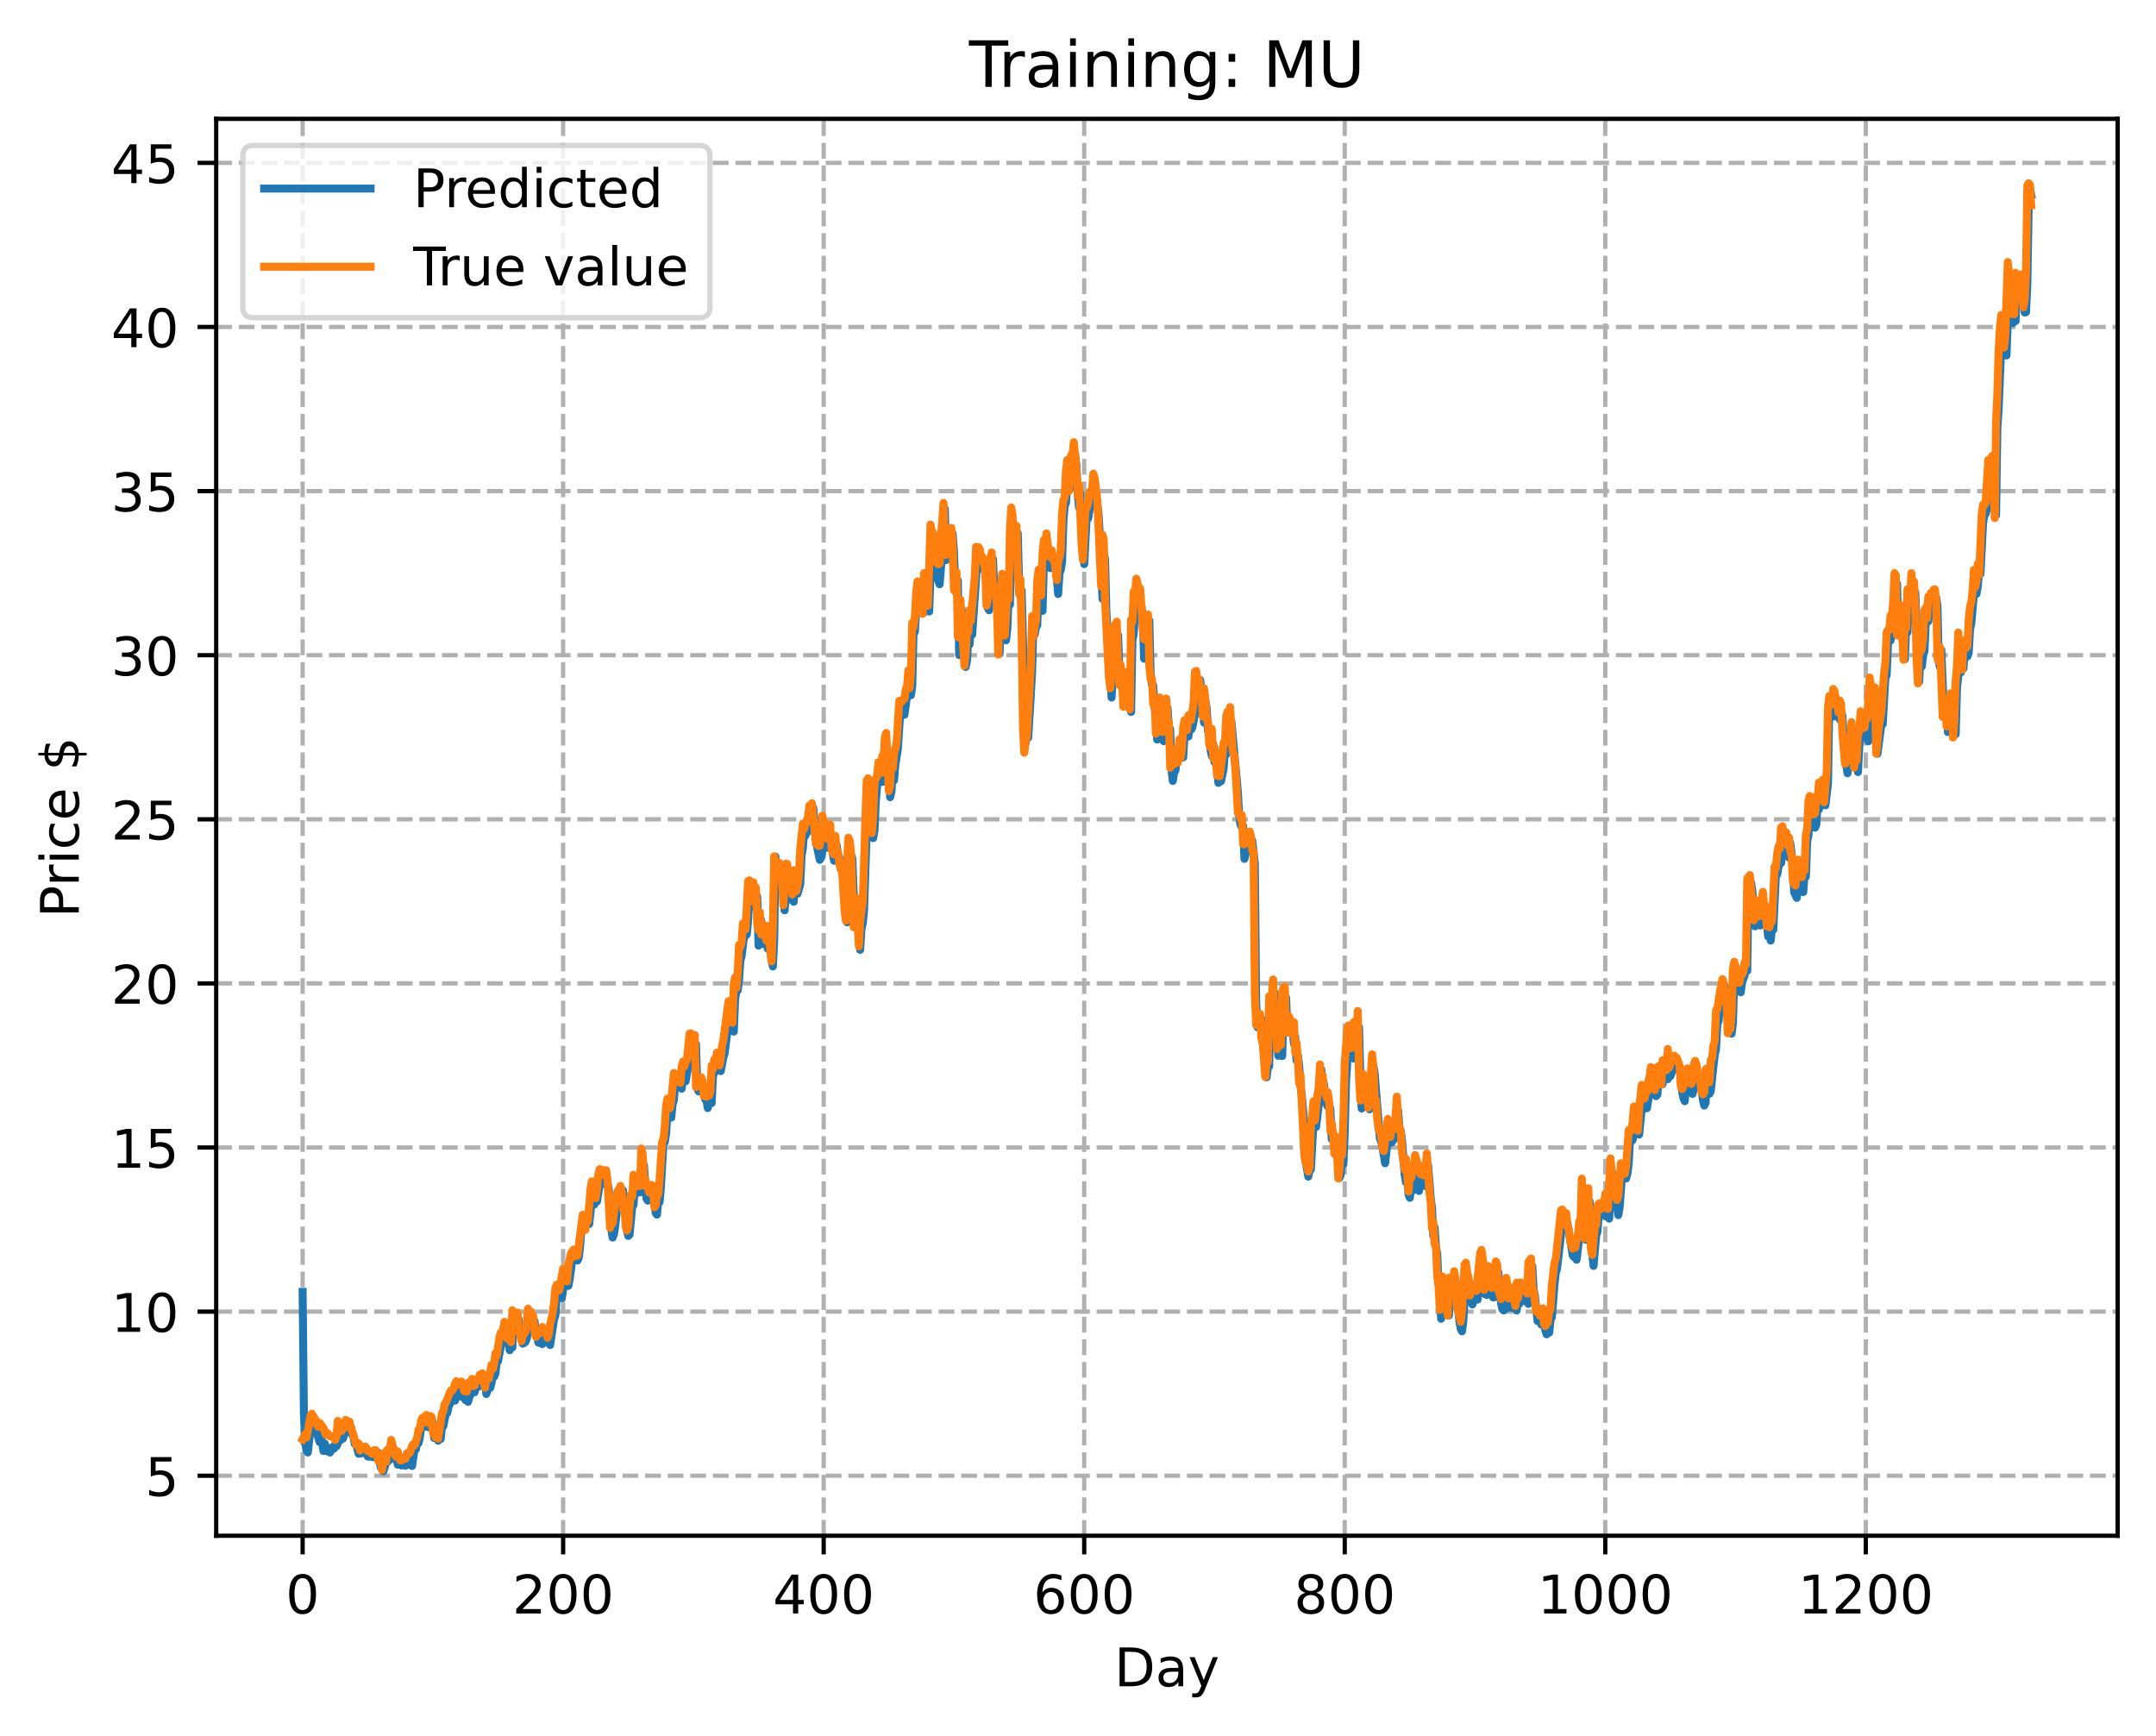 <?xml version="1.0" encoding="utf-8" standalone="no"?>
<!DOCTYPE svg PUBLIC "-//W3C//DTD SVG 1.1//EN"
  "http://www.w3.org/Graphics/SVG/1.1/DTD/svg11.dtd">
<!-- Created with matplotlib (https://matplotlib.org/) -->
<svg height="325.986pt" version="1.1" viewBox="0 0 404.923 325.986" width="404.923pt" xmlns="http://www.w3.org/2000/svg" xmlns:xlink="http://www.w3.org/1999/xlink">
 <defs>
  <style type="text/css">
*{stroke-linecap:butt;stroke-linejoin:round;}
  </style>
 </defs>
 <g id="figure_1">
  <g id="patch_1">
   <path d="M 0 325.986 
L 404.923 325.986 
L 404.923 0 
L 0 0 
z
" style="fill:#ffffff;"/>
  </g>
  <g id="axes_1">
   <g id="patch_2">
    <path d="M 40.603 288.43 
L 397.723 288.43 
L 397.723 22.318 
L 40.603 22.318 
z
" style="fill:#ffffff;"/>
   </g>
   <g id="matplotlib.axis_1">
    <g id="xtick_1">
     <g id="line2d_1">
      <path clip-path="url(#pd427cbc88d)" d="M 56.836 288.43 
L 56.836 22.318 
" style="fill:none;stroke:#b0b0b0;stroke-dasharray:2.96,1.28;stroke-dashoffset:0;stroke-width:0.8;"/>
     </g>
     <g id="line2d_2">
      <defs>
       <path d="M 0 0 
L 0 3.5 
" id="m22824d8e20" style="stroke:#000000;stroke-width:0.8;"/>
      </defs>
      <g>
       <use style="stroke:#000000;stroke-width:0.8;" x="56.836" xlink:href="#m22824d8e20" y="288.43"/>
      </g>
     </g>
     <g id="text_1">
      <!-- 0 -->
      <defs>
       <path d="M 31.781 66.406 
Q 24.172 66.406 20.328 58.906 
Q 16.5 51.422 16.5 36.375 
Q 16.5 21.391 20.328 13.891 
Q 24.172 6.391 31.781 6.391 
Q 39.453 6.391 43.281 13.891 
Q 47.125 21.391 47.125 36.375 
Q 47.125 51.422 43.281 58.906 
Q 39.453 66.406 31.781 66.406 
z
M 31.781 74.219 
Q 44.047 74.219 50.516 64.516 
Q 56.984 54.828 56.984 36.375 
Q 56.984 17.969 50.516 8.266 
Q 44.047 -1.422 31.781 -1.422 
Q 19.531 -1.422 13.062 8.266 
Q 6.594 17.969 6.594 36.375 
Q 6.594 54.828 13.062 64.516 
Q 19.531 74.219 31.781 74.219 
z
" id="DejaVuSans-48"/>
      </defs>
      <g transform="translate(53.655 303.029)scale(0.1 -0.1)">
       <use xlink:href="#DejaVuSans-48"/>
      </g>
     </g>
    </g>
    <g id="xtick_2">
     <g id="line2d_3">
      <path clip-path="url(#pd427cbc88d)" d="M 105.766 288.43 
L 105.766 22.318 
" style="fill:none;stroke:#b0b0b0;stroke-dasharray:2.96,1.28;stroke-dashoffset:0;stroke-width:0.8;"/>
     </g>
     <g id="line2d_4">
      <g>
       <use style="stroke:#000000;stroke-width:0.8;" x="105.766" xlink:href="#m22824d8e20" y="288.43"/>
      </g>
     </g>
     <g id="text_2">
      <!-- 200 -->
      <defs>
       <path d="M 19.188 8.297 
L 53.609 8.297 
L 53.609 0 
L 7.328 0 
L 7.328 8.297 
Q 12.938 14.109 22.625 23.891 
Q 32.328 33.688 34.812 36.531 
Q 39.547 41.844 41.422 45.531 
Q 43.312 49.219 43.312 52.781 
Q 43.312 58.594 39.234 62.25 
Q 35.156 65.922 28.609 65.922 
Q 23.969 65.922 18.812 64.312 
Q 13.672 62.703 7.812 59.422 
L 7.812 69.391 
Q 13.766 71.781 18.938 73 
Q 24.125 74.219 28.422 74.219 
Q 39.75 74.219 46.484 68.547 
Q 53.219 62.891 53.219 53.422 
Q 53.219 48.922 51.531 44.891 
Q 49.859 40.875 45.406 35.406 
Q 44.188 33.984 37.641 27.219 
Q 31.109 20.453 19.188 8.297 
z
" id="DejaVuSans-50"/>
      </defs>
      <g transform="translate(96.223 303.029)scale(0.1 -0.1)">
       <use xlink:href="#DejaVuSans-50"/>
       <use x="63.623" xlink:href="#DejaVuSans-48"/>
       <use x="127.246" xlink:href="#DejaVuSans-48"/>
      </g>
     </g>
    </g>
    <g id="xtick_3">
     <g id="line2d_5">
      <path clip-path="url(#pd427cbc88d)" d="M 154.697 288.43 
L 154.697 22.318 
" style="fill:none;stroke:#b0b0b0;stroke-dasharray:2.96,1.28;stroke-dashoffset:0;stroke-width:0.8;"/>
     </g>
     <g id="line2d_6">
      <g>
       <use style="stroke:#000000;stroke-width:0.8;" x="154.697" xlink:href="#m22824d8e20" y="288.43"/>
      </g>
     </g>
     <g id="text_3">
      <!-- 400 -->
      <defs>
       <path d="M 37.797 64.312 
L 12.891 25.391 
L 37.797 25.391 
z
M 35.203 72.906 
L 47.609 72.906 
L 47.609 25.391 
L 58.016 25.391 
L 58.016 17.188 
L 47.609 17.188 
L 47.609 0 
L 37.797 0 
L 37.797 17.188 
L 4.891 17.188 
L 4.891 26.703 
z
" id="DejaVuSans-52"/>
      </defs>
      <g transform="translate(145.153 303.029)scale(0.1 -0.1)">
       <use xlink:href="#DejaVuSans-52"/>
       <use x="63.623" xlink:href="#DejaVuSans-48"/>
       <use x="127.246" xlink:href="#DejaVuSans-48"/>
      </g>
     </g>
    </g>
    <g id="xtick_4">
     <g id="line2d_7">
      <path clip-path="url(#pd427cbc88d)" d="M 203.628 288.43 
L 203.628 22.318 
" style="fill:none;stroke:#b0b0b0;stroke-dasharray:2.96,1.28;stroke-dashoffset:0;stroke-width:0.8;"/>
     </g>
     <g id="line2d_8">
      <g>
       <use style="stroke:#000000;stroke-width:0.8;" x="203.628" xlink:href="#m22824d8e20" y="288.43"/>
      </g>
     </g>
     <g id="text_4">
      <!-- 600 -->
      <defs>
       <path d="M 33.016 40.375 
Q 26.375 40.375 22.484 35.828 
Q 18.609 31.297 18.609 23.391 
Q 18.609 15.531 22.484 10.953 
Q 26.375 6.391 33.016 6.391 
Q 39.656 6.391 43.531 10.953 
Q 47.406 15.531 47.406 23.391 
Q 47.406 31.297 43.531 35.828 
Q 39.656 40.375 33.016 40.375 
z
M 52.594 71.297 
L 52.594 62.312 
Q 48.875 64.062 45.094 64.984 
Q 41.312 65.922 37.594 65.922 
Q 27.828 65.922 22.672 59.328 
Q 17.531 52.734 16.797 39.406 
Q 19.672 43.656 24.016 45.922 
Q 28.375 48.188 33.594 48.188 
Q 44.578 48.188 50.953 41.516 
Q 57.328 34.859 57.328 23.391 
Q 57.328 12.156 50.688 5.359 
Q 44.047 -1.422 33.016 -1.422 
Q 20.359 -1.422 13.672 8.266 
Q 6.984 17.969 6.984 36.375 
Q 6.984 53.656 15.188 63.938 
Q 23.391 74.219 37.203 74.219 
Q 40.922 74.219 44.703 73.484 
Q 48.484 72.75 52.594 71.297 
z
" id="DejaVuSans-54"/>
      </defs>
      <g transform="translate(194.084 303.029)scale(0.1 -0.1)">
       <use xlink:href="#DejaVuSans-54"/>
       <use x="63.623" xlink:href="#DejaVuSans-48"/>
       <use x="127.246" xlink:href="#DejaVuSans-48"/>
      </g>
     </g>
    </g>
    <g id="xtick_5">
     <g id="line2d_9">
      <path clip-path="url(#pd427cbc88d)" d="M 252.558 288.43 
L 252.558 22.318 
" style="fill:none;stroke:#b0b0b0;stroke-dasharray:2.96,1.28;stroke-dashoffset:0;stroke-width:0.8;"/>
     </g>
     <g id="line2d_10">
      <g>
       <use style="stroke:#000000;stroke-width:0.8;" x="252.558" xlink:href="#m22824d8e20" y="288.43"/>
      </g>
     </g>
     <g id="text_5">
      <!-- 800 -->
      <defs>
       <path d="M 31.781 34.625 
Q 24.75 34.625 20.719 30.859 
Q 16.703 27.094 16.703 20.516 
Q 16.703 13.922 20.719 10.156 
Q 24.75 6.391 31.781 6.391 
Q 38.812 6.391 42.859 10.172 
Q 46.922 13.969 46.922 20.516 
Q 46.922 27.094 42.891 30.859 
Q 38.875 34.625 31.781 34.625 
z
M 21.922 38.812 
Q 15.578 40.375 12.031 44.719 
Q 8.5 49.078 8.5 55.328 
Q 8.5 64.062 14.719 69.141 
Q 20.953 74.219 31.781 74.219 
Q 42.672 74.219 48.875 69.141 
Q 55.078 64.062 55.078 55.328 
Q 55.078 49.078 51.531 44.719 
Q 48 40.375 41.703 38.812 
Q 48.828 37.156 52.797 32.312 
Q 56.781 27.484 56.781 20.516 
Q 56.781 9.906 50.312 4.234 
Q 43.844 -1.422 31.781 -1.422 
Q 19.734 -1.422 13.25 4.234 
Q 6.781 9.906 6.781 20.516 
Q 6.781 27.484 10.781 32.312 
Q 14.797 37.156 21.922 38.812 
z
M 18.312 54.391 
Q 18.312 48.734 21.844 45.562 
Q 25.391 42.391 31.781 42.391 
Q 38.141 42.391 41.719 45.562 
Q 45.312 48.734 45.312 54.391 
Q 45.312 60.062 41.719 63.234 
Q 38.141 66.406 31.781 66.406 
Q 25.391 66.406 21.844 63.234 
Q 18.312 60.062 18.312 54.391 
z
" id="DejaVuSans-56"/>
      </defs>
      <g transform="translate(243.015 303.029)scale(0.1 -0.1)">
       <use xlink:href="#DejaVuSans-56"/>
       <use x="63.623" xlink:href="#DejaVuSans-48"/>
       <use x="127.246" xlink:href="#DejaVuSans-48"/>
      </g>
     </g>
    </g>
    <g id="xtick_6">
     <g id="line2d_11">
      <path clip-path="url(#pd427cbc88d)" d="M 301.489 288.43 
L 301.489 22.318 
" style="fill:none;stroke:#b0b0b0;stroke-dasharray:2.96,1.28;stroke-dashoffset:0;stroke-width:0.8;"/>
     </g>
     <g id="line2d_12">
      <g>
       <use style="stroke:#000000;stroke-width:0.8;" x="301.489" xlink:href="#m22824d8e20" y="288.43"/>
      </g>
     </g>
     <g id="text_6">
      <!-- 1000 -->
      <defs>
       <path d="M 12.406 8.297 
L 28.516 8.297 
L 28.516 63.922 
L 10.984 60.406 
L 10.984 69.391 
L 28.422 72.906 
L 38.281 72.906 
L 38.281 8.297 
L 54.391 8.297 
L 54.391 0 
L 12.406 0 
z
" id="DejaVuSans-49"/>
      </defs>
      <g transform="translate(288.764 303.029)scale(0.1 -0.1)">
       <use xlink:href="#DejaVuSans-49"/>
       <use x="63.623" xlink:href="#DejaVuSans-48"/>
       <use x="127.246" xlink:href="#DejaVuSans-48"/>
       <use x="190.869" xlink:href="#DejaVuSans-48"/>
      </g>
     </g>
    </g>
    <g id="xtick_7">
     <g id="line2d_13">
      <path clip-path="url(#pd427cbc88d)" d="M 350.419 288.43 
L 350.419 22.318 
" style="fill:none;stroke:#b0b0b0;stroke-dasharray:2.96,1.28;stroke-dashoffset:0;stroke-width:0.8;"/>
     </g>
     <g id="line2d_14">
      <g>
       <use style="stroke:#000000;stroke-width:0.8;" x="350.419" xlink:href="#m22824d8e20" y="288.43"/>
      </g>
     </g>
     <g id="text_7">
      <!-- 1200 -->
      <g transform="translate(337.694 303.029)scale(0.1 -0.1)">
       <use xlink:href="#DejaVuSans-49"/>
       <use x="63.623" xlink:href="#DejaVuSans-50"/>
       <use x="127.246" xlink:href="#DejaVuSans-48"/>
       <use x="190.869" xlink:href="#DejaVuSans-48"/>
      </g>
     </g>
    </g>
    <g id="text_8">
     <!-- Day -->
     <defs>
      <path d="M 19.672 64.797 
L 19.672 8.109 
L 31.594 8.109 
Q 46.688 8.109 53.688 14.938 
Q 60.688 21.781 60.688 36.531 
Q 60.688 51.172 53.688 57.984 
Q 46.688 64.797 31.594 64.797 
z
M 9.812 72.906 
L 30.078 72.906 
Q 51.266 72.906 61.172 64.094 
Q 71.094 55.281 71.094 36.531 
Q 71.094 17.672 61.125 8.828 
Q 51.172 0 30.078 0 
L 9.812 0 
z
" id="DejaVuSans-68"/>
      <path d="M 34.281 27.484 
Q 23.391 27.484 19.188 25 
Q 14.984 22.516 14.984 16.5 
Q 14.984 11.719 18.141 8.906 
Q 21.297 6.109 26.703 6.109 
Q 34.188 6.109 38.703 11.406 
Q 43.219 16.703 43.219 25.484 
L 43.219 27.484 
z
M 52.203 31.203 
L 52.203 0 
L 43.219 0 
L 43.219 8.297 
Q 40.141 3.328 35.547 0.953 
Q 30.953 -1.422 24.312 -1.422 
Q 15.922 -1.422 10.953 3.297 
Q 6 8.016 6 15.922 
Q 6 25.141 12.172 29.828 
Q 18.359 34.516 30.609 34.516 
L 43.219 34.516 
L 43.219 35.406 
Q 43.219 41.609 39.141 45 
Q 35.062 48.391 27.688 48.391 
Q 23 48.391 18.547 47.266 
Q 14.109 46.141 10.016 43.891 
L 10.016 52.203 
Q 14.938 54.109 19.578 55.047 
Q 24.219 56 28.609 56 
Q 40.484 56 46.344 49.844 
Q 52.203 43.703 52.203 31.203 
z
" id="DejaVuSans-97"/>
      <path d="M 32.172 -5.078 
Q 28.375 -14.844 24.75 -17.812 
Q 21.141 -20.797 15.094 -20.797 
L 7.906 -20.797 
L 7.906 -13.281 
L 13.188 -13.281 
Q 16.891 -13.281 18.938 -11.516 
Q 21 -9.766 23.484 -3.219 
L 25.094 0.875 
L 2.984 54.688 
L 12.5 54.688 
L 29.594 11.922 
L 46.688 54.688 
L 56.203 54.688 
z
" id="DejaVuSans-121"/>
     </defs>
     <g transform="translate(209.29 316.707)scale(0.1 -0.1)">
      <use xlink:href="#DejaVuSans-68"/>
      <use x="77.002" xlink:href="#DejaVuSans-97"/>
      <use x="138.281" xlink:href="#DejaVuSans-121"/>
     </g>
    </g>
   </g>
   <g id="matplotlib.axis_2">
    <g id="ytick_1">
     <g id="line2d_15">
      <path clip-path="url(#pd427cbc88d)" d="M 40.603 277.16 
L 397.723 277.16 
" style="fill:none;stroke:#b0b0b0;stroke-dasharray:2.96,1.28;stroke-dashoffset:0;stroke-width:0.8;"/>
     </g>
     <g id="line2d_16">
      <defs>
       <path d="M 0 0 
L -3.5 0 
" id="m8773c773a2" style="stroke:#000000;stroke-width:0.8;"/>
      </defs>
      <g>
       <use style="stroke:#000000;stroke-width:0.8;" x="40.603" xlink:href="#m8773c773a2" y="277.16"/>
      </g>
     </g>
     <g id="text_9">
      <!-- 5 -->
      <defs>
       <path d="M 10.797 72.906 
L 49.516 72.906 
L 49.516 64.594 
L 19.828 64.594 
L 19.828 46.734 
Q 21.969 47.469 24.109 47.828 
Q 26.266 48.188 28.422 48.188 
Q 40.625 48.188 47.75 41.5 
Q 54.891 34.812 54.891 23.391 
Q 54.891 11.625 47.562 5.094 
Q 40.234 -1.422 26.906 -1.422 
Q 22.312 -1.422 17.547 -0.641 
Q 12.797 0.141 7.719 1.703 
L 7.719 11.625 
Q 12.109 9.234 16.797 8.062 
Q 21.484 6.891 26.703 6.891 
Q 35.156 6.891 40.078 11.328 
Q 45.016 15.766 45.016 23.391 
Q 45.016 31 40.078 35.438 
Q 35.156 39.891 26.703 39.891 
Q 22.75 39.891 18.812 39.016 
Q 14.891 38.141 10.797 36.281 
z
" id="DejaVuSans-53"/>
      </defs>
      <g transform="translate(27.241 280.959)scale(0.1 -0.1)">
       <use xlink:href="#DejaVuSans-53"/>
      </g>
     </g>
    </g>
    <g id="ytick_2">
     <g id="line2d_17">
      <path clip-path="url(#pd427cbc88d)" d="M 40.603 246.339 
L 397.723 246.339 
" style="fill:none;stroke:#b0b0b0;stroke-dasharray:2.96,1.28;stroke-dashoffset:0;stroke-width:0.8;"/>
     </g>
     <g id="line2d_18">
      <g>
       <use style="stroke:#000000;stroke-width:0.8;" x="40.603" xlink:href="#m8773c773a2" y="246.339"/>
      </g>
     </g>
     <g id="text_10">
      <!-- 10 -->
      <g transform="translate(20.878 250.138)scale(0.1 -0.1)">
       <use xlink:href="#DejaVuSans-49"/>
       <use x="63.623" xlink:href="#DejaVuSans-48"/>
      </g>
     </g>
    </g>
    <g id="ytick_3">
     <g id="line2d_19">
      <path clip-path="url(#pd427cbc88d)" d="M 40.603 215.518 
L 397.723 215.518 
" style="fill:none;stroke:#b0b0b0;stroke-dasharray:2.96,1.28;stroke-dashoffset:0;stroke-width:0.8;"/>
     </g>
     <g id="line2d_20">
      <g>
       <use style="stroke:#000000;stroke-width:0.8;" x="40.603" xlink:href="#m8773c773a2" y="215.518"/>
      </g>
     </g>
     <g id="text_11">
      <!-- 15 -->
      <g transform="translate(20.878 219.317)scale(0.1 -0.1)">
       <use xlink:href="#DejaVuSans-49"/>
       <use x="63.623" xlink:href="#DejaVuSans-53"/>
      </g>
     </g>
    </g>
    <g id="ytick_4">
     <g id="line2d_21">
      <path clip-path="url(#pd427cbc88d)" d="M 40.603 184.697 
L 397.723 184.697 
" style="fill:none;stroke:#b0b0b0;stroke-dasharray:2.96,1.28;stroke-dashoffset:0;stroke-width:0.8;"/>
     </g>
     <g id="line2d_22">
      <g>
       <use style="stroke:#000000;stroke-width:0.8;" x="40.603" xlink:href="#m8773c773a2" y="184.697"/>
      </g>
     </g>
     <g id="text_12">
      <!-- 20 -->
      <g transform="translate(20.878 188.496)scale(0.1 -0.1)">
       <use xlink:href="#DejaVuSans-50"/>
       <use x="63.623" xlink:href="#DejaVuSans-48"/>
      </g>
     </g>
    </g>
    <g id="ytick_5">
     <g id="line2d_23">
      <path clip-path="url(#pd427cbc88d)" d="M 40.603 153.876 
L 397.723 153.876 
" style="fill:none;stroke:#b0b0b0;stroke-dasharray:2.96,1.28;stroke-dashoffset:0;stroke-width:0.8;"/>
     </g>
     <g id="line2d_24">
      <g>
       <use style="stroke:#000000;stroke-width:0.8;" x="40.603" xlink:href="#m8773c773a2" y="153.876"/>
      </g>
     </g>
     <g id="text_13">
      <!-- 25 -->
      <g transform="translate(20.878 157.675)scale(0.1 -0.1)">
       <use xlink:href="#DejaVuSans-50"/>
       <use x="63.623" xlink:href="#DejaVuSans-53"/>
      </g>
     </g>
    </g>
    <g id="ytick_6">
     <g id="line2d_25">
      <path clip-path="url(#pd427cbc88d)" d="M 40.603 123.055 
L 397.723 123.055 
" style="fill:none;stroke:#b0b0b0;stroke-dasharray:2.96,1.28;stroke-dashoffset:0;stroke-width:0.8;"/>
     </g>
     <g id="line2d_26">
      <g>
       <use style="stroke:#000000;stroke-width:0.8;" x="40.603" xlink:href="#m8773c773a2" y="123.055"/>
      </g>
     </g>
     <g id="text_14">
      <!-- 30 -->
      <defs>
       <path d="M 40.578 39.312 
Q 47.656 37.797 51.625 33 
Q 55.609 28.219 55.609 21.188 
Q 55.609 10.406 48.188 4.484 
Q 40.766 -1.422 27.094 -1.422 
Q 22.516 -1.422 17.656 -0.516 
Q 12.797 0.391 7.625 2.203 
L 7.625 11.719 
Q 11.719 9.328 16.594 8.109 
Q 21.484 6.891 26.812 6.891 
Q 36.078 6.891 40.938 10.547 
Q 45.797 14.203 45.797 21.188 
Q 45.797 27.641 41.281 31.266 
Q 36.766 34.906 28.719 34.906 
L 20.219 34.906 
L 20.219 43.016 
L 29.109 43.016 
Q 36.375 43.016 40.234 45.922 
Q 44.094 48.828 44.094 54.297 
Q 44.094 59.906 40.109 62.906 
Q 36.141 65.922 28.719 65.922 
Q 24.656 65.922 20.016 65.031 
Q 15.375 64.156 9.812 62.312 
L 9.812 71.094 
Q 15.438 72.656 20.344 73.438 
Q 25.25 74.219 29.594 74.219 
Q 40.828 74.219 47.359 69.109 
Q 53.906 64.016 53.906 55.328 
Q 53.906 49.266 50.438 45.094 
Q 46.969 40.922 40.578 39.312 
z
" id="DejaVuSans-51"/>
      </defs>
      <g transform="translate(20.878 126.854)scale(0.1 -0.1)">
       <use xlink:href="#DejaVuSans-51"/>
       <use x="63.623" xlink:href="#DejaVuSans-48"/>
      </g>
     </g>
    </g>
    <g id="ytick_7">
     <g id="line2d_27">
      <path clip-path="url(#pd427cbc88d)" d="M 40.603 92.234 
L 397.723 92.234 
" style="fill:none;stroke:#b0b0b0;stroke-dasharray:2.96,1.28;stroke-dashoffset:0;stroke-width:0.8;"/>
     </g>
     <g id="line2d_28">
      <g>
       <use style="stroke:#000000;stroke-width:0.8;" x="40.603" xlink:href="#m8773c773a2" y="92.234"/>
      </g>
     </g>
     <g id="text_15">
      <!-- 35 -->
      <g transform="translate(20.878 96.033)scale(0.1 -0.1)">
       <use xlink:href="#DejaVuSans-51"/>
       <use x="63.623" xlink:href="#DejaVuSans-53"/>
      </g>
     </g>
    </g>
    <g id="ytick_8">
     <g id="line2d_29">
      <path clip-path="url(#pd427cbc88d)" d="M 40.603 61.413 
L 397.723 61.413 
" style="fill:none;stroke:#b0b0b0;stroke-dasharray:2.96,1.28;stroke-dashoffset:0;stroke-width:0.8;"/>
     </g>
     <g id="line2d_30">
      <g>
       <use style="stroke:#000000;stroke-width:0.8;" x="40.603" xlink:href="#m8773c773a2" y="61.413"/>
      </g>
     </g>
     <g id="text_16">
      <!-- 40 -->
      <g transform="translate(20.878 65.213)scale(0.1 -0.1)">
       <use xlink:href="#DejaVuSans-52"/>
       <use x="63.623" xlink:href="#DejaVuSans-48"/>
      </g>
     </g>
    </g>
    <g id="ytick_9">
     <g id="line2d_31">
      <path clip-path="url(#pd427cbc88d)" d="M 40.603 30.592 
L 397.723 30.592 
" style="fill:none;stroke:#b0b0b0;stroke-dasharray:2.96,1.28;stroke-dashoffset:0;stroke-width:0.8;"/>
     </g>
     <g id="line2d_32">
      <g>
       <use style="stroke:#000000;stroke-width:0.8;" x="40.603" xlink:href="#m8773c773a2" y="30.592"/>
      </g>
     </g>
     <g id="text_17">
      <!-- 45 -->
      <g transform="translate(20.878 34.392)scale(0.1 -0.1)">
       <use xlink:href="#DejaVuSans-52"/>
       <use x="63.623" xlink:href="#DejaVuSans-53"/>
      </g>
     </g>
    </g>
    <g id="text_18">
     <!-- Price $ -->
     <defs>
      <path d="M 19.672 64.797 
L 19.672 37.406 
L 32.078 37.406 
Q 38.969 37.406 42.719 40.969 
Q 46.484 44.531 46.484 51.125 
Q 46.484 57.672 42.719 61.234 
Q 38.969 64.797 32.078 64.797 
z
M 9.812 72.906 
L 32.078 72.906 
Q 44.344 72.906 50.609 67.359 
Q 56.891 61.812 56.891 51.125 
Q 56.891 40.328 50.609 34.812 
Q 44.344 29.297 32.078 29.297 
L 19.672 29.297 
L 19.672 0 
L 9.812 0 
z
" id="DejaVuSans-80"/>
      <path d="M 41.109 46.297 
Q 39.594 47.172 37.812 47.578 
Q 36.031 48 33.891 48 
Q 26.266 48 22.188 43.047 
Q 18.109 38.094 18.109 28.812 
L 18.109 0 
L 9.078 0 
L 9.078 54.688 
L 18.109 54.688 
L 18.109 46.188 
Q 20.953 51.172 25.484 53.578 
Q 30.031 56 36.531 56 
Q 37.453 56 38.578 55.875 
Q 39.703 55.766 41.062 55.516 
z
" id="DejaVuSans-114"/>
      <path d="M 9.422 54.688 
L 18.406 54.688 
L 18.406 0 
L 9.422 0 
z
M 9.422 75.984 
L 18.406 75.984 
L 18.406 64.594 
L 9.422 64.594 
z
" id="DejaVuSans-105"/>
      <path d="M 48.781 52.594 
L 48.781 44.188 
Q 44.969 46.297 41.141 47.344 
Q 37.312 48.391 33.406 48.391 
Q 24.656 48.391 19.812 42.844 
Q 14.984 37.312 14.984 27.297 
Q 14.984 17.281 19.812 11.734 
Q 24.656 6.203 33.406 6.203 
Q 37.312 6.203 41.141 7.25 
Q 44.969 8.297 48.781 10.406 
L 48.781 2.094 
Q 45.016 0.344 40.984 -0.531 
Q 36.969 -1.422 32.422 -1.422 
Q 20.062 -1.422 12.781 6.344 
Q 5.516 14.109 5.516 27.297 
Q 5.516 40.672 12.859 48.328 
Q 20.219 56 33.016 56 
Q 37.156 56 41.109 55.141 
Q 45.062 54.297 48.781 52.594 
z
" id="DejaVuSans-99"/>
      <path d="M 56.203 29.594 
L 56.203 25.203 
L 14.891 25.203 
Q 15.484 15.922 20.484 11.062 
Q 25.484 6.203 34.422 6.203 
Q 39.594 6.203 44.453 7.469 
Q 49.312 8.734 54.109 11.281 
L 54.109 2.781 
Q 49.266 0.734 44.188 -0.344 
Q 39.109 -1.422 33.891 -1.422 
Q 20.797 -1.422 13.156 6.188 
Q 5.516 13.812 5.516 26.812 
Q 5.516 40.234 12.766 48.109 
Q 20.016 56 32.328 56 
Q 43.359 56 49.781 48.891 
Q 56.203 41.797 56.203 29.594 
z
M 47.219 32.234 
Q 47.125 39.594 43.094 43.984 
Q 39.062 48.391 32.422 48.391 
Q 24.906 48.391 20.391 44.141 
Q 15.875 39.891 15.188 32.172 
z
" id="DejaVuSans-101"/>
      <path id="DejaVuSans-32"/>
      <path d="M 33.797 -14.703 
L 28.906 -14.703 
L 28.859 0 
Q 23.734 0.094 18.609 1.188 
Q 13.484 2.297 8.297 4.5 
L 8.297 13.281 
Q 13.281 10.156 18.375 8.562 
Q 23.484 6.984 28.906 6.938 
L 28.906 29.203 
Q 18.109 30.953 13.203 35.156 
Q 8.297 39.359 8.297 46.688 
Q 8.297 54.641 13.625 59.219 
Q 18.953 63.812 28.906 64.5 
L 28.906 75.984 
L 33.797 75.984 
L 33.797 64.656 
Q 38.328 64.453 42.578 63.688 
Q 46.828 62.938 50.875 61.625 
L 50.875 53.078 
Q 46.828 55.125 42.547 56.25 
Q 38.281 57.375 33.797 57.562 
L 33.797 36.719 
Q 44.875 35.016 50.094 30.609 
Q 55.328 26.219 55.328 18.609 
Q 55.328 10.359 49.781 5.594 
Q 44.234 0.828 33.797 0.094 
z
M 28.906 37.594 
L 28.906 57.625 
Q 23.25 56.984 20.266 54.391 
Q 17.281 51.812 17.281 47.516 
Q 17.281 43.312 20.031 40.969 
Q 22.797 38.625 28.906 37.594 
z
M 33.797 28.219 
L 33.797 7.078 
Q 39.984 7.906 43.141 10.594 
Q 46.297 13.281 46.297 17.672 
Q 46.297 21.969 43.281 24.5 
Q 40.281 27.047 33.797 28.219 
z
" id="DejaVuSans-36"/>
     </defs>
     <g transform="translate(14.798 172.342)rotate(-90)scale(0.1 -0.1)">
      <use xlink:href="#DejaVuSans-80"/>
      <use x="58.553" xlink:href="#DejaVuSans-114"/>
      <use x="99.666" xlink:href="#DejaVuSans-105"/>
      <use x="127.449" xlink:href="#DejaVuSans-99"/>
      <use x="182.43" xlink:href="#DejaVuSans-101"/>
      <use x="243.953" xlink:href="#DejaVuSans-32"/>
      <use x="275.74" xlink:href="#DejaVuSans-36"/>
     </g>
    </g>
   </g>
   <g id="line2d_33">
    <path clip-path="url(#pd427cbc88d)" d="M 56.836 242.63 
L 57.081 265.673 
L 57.325 270.864 
L 57.57 272.505 
L 57.814 272.791 
L 58.304 268.489 
L 58.548 266.045 
L 58.793 266.016 
L 59.038 267.465 
L 59.527 269.119 
L 60.016 270.839 
L 60.261 269.442 
L 60.75 272.537 
L 60.995 271.119 
L 61.484 272.589 
L 61.729 272.36 
L 61.974 272.81 
L 62.463 271.784 
L 62.708 272.103 
L 62.952 271.245 
L 63.197 271.628 
L 63.441 271.124 
L 63.686 268.893 
L 63.931 270.506 
L 64.175 269.4 
L 64.42 270.182 
L 64.909 268.375 
L 65.154 267.497 
L 65.643 268.991 
L 65.888 267.907 
L 66.133 269.4 
L 66.377 269.77 
L 66.622 271.183 
L 66.867 271.186 
L 67.356 273.038 
L 67.601 271.826 
L 67.845 272.972 
L 68.335 272.105 
L 68.579 272.928 
L 68.824 272.914 
L 69.069 273.554 
L 69.313 273.598 
L 69.558 273.195 
L 69.802 273.591 
L 70.047 273.686 
L 70.781 272.64 
L 71.27 274.451 
L 71.515 275.602 
L 71.76 275.819 
L 72.004 276.334 
L 72.494 274.779 
L 72.738 274.601 
L 72.983 274.101 
L 73.228 274.151 
L 73.472 272.28 
L 73.717 271.813 
L 73.962 272.1 
L 74.451 273.752 
L 74.696 275.091 
L 74.94 273.945 
L 75.185 274.976 
L 75.429 275.237 
L 75.674 274.016 
L 75.919 274.093 
L 76.163 275.29 
L 76.408 274.075 
L 76.653 274.366 
L 76.897 275.116 
L 77.142 274.692 
L 77.387 275.331 
L 77.876 272.078 
L 78.121 272.187 
L 78.365 270.374 
L 78.61 271.033 
L 78.855 269.938 
L 79.099 268.025 
L 79.344 267.599 
L 79.589 266.902 
L 80.078 267.96 
L 80.323 266.885 
L 80.567 268.074 
L 81.056 266.599 
L 81.301 267.173 
L 81.546 270.077 
L 81.79 269.852 
L 82.035 268.956 
L 82.28 270.581 
L 82.524 269.446 
L 82.769 270.25 
L 83.014 267.909 
L 83.258 267.861 
L 83.748 265.365 
L 83.992 265.392 
L 84.237 264.212 
L 84.482 263.729 
L 84.726 262.972 
L 84.971 262.611 
L 85.46 263.058 
L 85.705 261.704 
L 85.95 261.267 
L 86.194 261.195 
L 86.439 261.331 
L 86.684 262.337 
L 87.173 261.827 
L 87.417 262.952 
L 87.662 262.906 
L 87.907 263.284 
L 88.396 261.638 
L 88.641 261.451 
L 88.885 261.562 
L 89.13 261.479 
L 89.375 260.656 
L 89.619 260.249 
L 89.864 260.41 
L 90.109 260.326 
L 90.353 259.79 
L 90.598 259.731 
L 90.843 259.959 
L 91.087 259.498 
L 91.332 261.81 
L 91.821 260.325 
L 92.066 260.661 
L 92.311 259.779 
L 92.555 258.064 
L 92.8 258.56 
L 93.044 257.949 
L 93.289 255.807 
L 93.534 255.671 
L 94.268 251.688 
L 94.512 251.99 
L 95.002 249.364 
L 95.736 253.587 
L 95.98 252.399 
L 96.225 253.069 
L 96.47 246.921 
L 96.714 248.068 
L 96.959 247.919 
L 97.204 248.486 
L 97.448 247.83 
L 97.693 250.421 
L 97.938 250.868 
L 98.182 252.358 
L 98.672 252.065 
L 98.916 251.487 
L 99.161 250.083 
L 99.405 247.684 
L 99.65 247.378 
L 100.139 249.305 
L 100.384 248.107 
L 100.629 250.14 
L 100.873 250.932 
L 101.118 252.174 
L 101.363 252.215 
L 101.607 251.716 
L 101.852 252.431 
L 102.097 251.168 
L 102.341 251.333 
L 102.586 251.934 
L 102.831 251.916 
L 103.32 252.614 
L 104.054 247.784 
L 104.299 247.075 
L 104.543 243.855 
L 104.788 242.804 
L 105.032 242.793 
L 105.277 243.582 
L 105.522 243.796 
L 106.011 240.604 
L 106.256 240.153 
L 106.5 240.54 
L 106.745 241.501 
L 106.99 240.283 
L 107.479 236.595 
L 107.724 236.746 
L 107.968 236.334 
L 108.213 236.455 
L 108.458 236.746 
L 108.702 236.196 
L 108.947 234.121 
L 109.192 230.921 
L 109.681 228.483 
L 109.926 228.777 
L 110.17 230.116 
L 110.415 229.635 
L 110.66 229.901 
L 111.149 225.368 
L 111.393 224.085 
L 111.638 226.212 
L 111.883 223.263 
L 112.127 225.64 
L 112.861 220.921 
L 113.106 220.683 
L 113.351 220.846 
L 113.595 222.397 
L 114.085 222.058 
L 114.329 223.398 
L 114.819 230.891 
L 115.063 232.433 
L 115.308 231.793 
L 115.553 230.178 
L 116.042 225.871 
L 116.287 224.536 
L 116.531 224.178 
L 116.776 223.607 
L 117.02 223.575 
L 117.265 226.775 
L 117.51 228.19 
L 117.754 231.199 
L 117.999 232.12 
L 118.244 231.872 
L 118.733 226.634 
L 118.978 226.346 
L 119.222 223.024 
L 119.467 222.006 
L 119.712 224.056 
L 120.201 223.203 
L 120.446 223.903 
L 120.69 218.783 
L 120.935 218.761 
L 121.424 225.123 
L 121.669 225.5 
L 121.914 224.768 
L 122.158 225.144 
L 122.892 224.365 
L 123.137 227.804 
L 123.381 228.128 
L 123.626 225.773 
L 123.871 225.771 
L 124.115 223.137 
L 124.605 214.729 
L 124.849 214.519 
L 125.094 212.952 
L 125.339 209.474 
L 125.583 208.087 
L 126.073 209.903 
L 126.317 207.39 
L 126.562 206.607 
L 126.807 203.345 
L 127.051 203.346 
L 127.296 202.761 
L 127.541 203.862 
L 127.785 203.914 
L 128.03 204.472 
L 128.275 201.865 
L 128.519 201.032 
L 128.764 203.089 
L 129.498 198.849 
L 129.742 196.041 
L 129.987 194.994 
L 130.232 197.335 
L 130.476 197.874 
L 130.721 196.11 
L 130.966 204.406 
L 131.21 204.979 
L 131.455 204.976 
L 131.7 204.237 
L 131.944 203.957 
L 132.189 204.558 
L 132.434 206.457 
L 132.678 206.628 
L 132.923 208.106 
L 133.168 206.71 
L 133.412 206.762 
L 133.657 207.186 
L 133.902 202.119 
L 134.146 201.43 
L 134.391 201.166 
L 134.88 199.671 
L 135.369 201.169 
L 135.859 198.576 
L 136.103 197.776 
L 136.593 193.873 
L 137.082 189.311 
L 137.571 191.277 
L 137.816 193.755 
L 138.061 187.782 
L 138.305 186.105 
L 138.55 186.034 
L 138.795 184.161 
L 139.039 180.502 
L 139.284 179.559 
L 139.773 175.589 
L 140.018 175.773 
L 140.263 175.48 
L 140.507 172.802 
L 140.752 167.008 
L 140.996 166.455 
L 141.241 170.378 
L 141.73 167.133 
L 141.975 168.132 
L 142.22 168.437 
L 142.464 177.598 
L 142.709 177.035 
L 142.954 172.805 
L 143.198 177.279 
L 143.443 175.044 
L 143.688 175.025 
L 144.177 178.171 
L 144.422 175.738 
L 144.666 176.773 
L 144.911 180.362 
L 145.156 181.509 
L 145.4 176.757 
L 145.645 160.89 
L 145.89 166.429 
L 146.134 164.377 
L 146.379 165.673 
L 146.624 165.053 
L 147.113 167.215 
L 147.357 170.977 
L 147.847 165.042 
L 148.091 165.482 
L 148.336 168.655 
L 148.581 168.986 
L 148.825 168.648 
L 149.07 169.366 
L 149.315 165.343 
L 149.559 167.73 
L 149.804 167.831 
L 150.293 166.113 
L 150.538 160.796 
L 150.783 159.3 
L 151.027 155.852 
L 151.272 156.945 
L 151.517 155.933 
L 151.761 156.17 
L 152.006 155.492 
L 152.251 152.793 
L 152.495 151.83 
L 152.74 151.745 
L 153.474 159.16 
L 153.963 161.485 
L 154.208 161.109 
L 154.452 159.896 
L 154.697 155.23 
L 155.186 158.118 
L 155.431 159.204 
L 155.676 156.599 
L 155.92 156.418 
L 156.165 157.18 
L 156.41 160.332 
L 156.654 161.664 
L 156.899 161.484 
L 157.144 158.775 
L 157.388 160.589 
L 157.633 161.012 
L 157.878 162.956 
L 158.122 163.351 
L 158.367 163.5 
L 159.101 173.226 
L 159.59 160.397 
L 159.835 160.555 
L 160.079 161.168 
L 160.569 174.2 
L 160.813 173.117 
L 161.058 170.954 
L 161.547 178.383 
L 161.792 174.434 
L 162.037 173.422 
L 162.281 171.022 
L 163.015 148.874 
L 163.26 147.983 
L 163.505 148.239 
L 163.994 157.415 
L 164.239 156.005 
L 164.483 150.565 
L 164.728 147.712 
L 164.972 146.171 
L 165.217 146.194 
L 165.462 145.505 
L 165.706 146.866 
L 166.196 144.506 
L 166.44 141.138 
L 166.685 141.121 
L 166.93 143.935 
L 167.174 149.727 
L 167.419 148.748 
L 167.664 145.178 
L 167.908 146.574 
L 168.153 143.64 
L 168.642 140.558 
L 169.132 132.901 
L 169.376 132.527 
L 169.621 133.698 
L 169.866 134.248 
L 170.355 130.708 
L 170.6 129.663 
L 170.844 127.797 
L 171.089 130.563 
L 171.333 128.869 
L 171.578 118.301 
L 171.823 118.678 
L 172.312 110.907 
L 172.557 109.691 
L 173.046 114.21 
L 173.291 113.627 
L 173.535 115.008 
L 173.78 108.632 
L 174.269 112.2 
L 174.514 114.849 
L 175.003 101.015 
L 175.248 100.869 
L 175.493 101.481 
L 175.737 106.469 
L 175.982 106.313 
L 176.227 109.033 
L 176.471 109.735 
L 176.716 106.843 
L 176.96 102.288 
L 177.205 100.96 
L 177.45 95.567 
L 177.694 105.182 
L 177.939 104.394 
L 178.184 104.933 
L 178.428 102.694 
L 178.673 102.383 
L 178.918 100.212 
L 179.162 103.395 
L 179.407 110.433 
L 179.652 111.484 
L 179.896 109.021 
L 180.141 123.031 
L 180.63 114.441 
L 181.12 120.625 
L 181.364 125.265 
L 181.609 124.157 
L 181.854 120.032 
L 182.098 121.059 
L 182.343 116.736 
L 182.588 119.193 
L 183.566 105.018 
L 183.811 106.375 
L 184.3 104.794 
L 184.545 106.18 
L 185.279 108.288 
L 185.523 114.202 
L 185.768 114.622 
L 186.257 106.507 
L 186.502 105.021 
L 186.747 111.021 
L 186.991 111.428 
L 187.236 112.207 
L 187.481 114.498 
L 187.725 122.791 
L 188.215 113.018 
L 188.459 109.645 
L 188.948 120.26 
L 189.193 117.978 
L 189.438 111.705 
L 189.682 113.591 
L 189.927 99.024 
L 190.172 98.086 
L 190.416 98.909 
L 190.661 102.769 
L 190.906 102.702 
L 191.15 100.185 
L 191.395 109.474 
L 191.64 111.526 
L 191.884 110.917 
L 192.129 120.358 
L 192.374 136.809 
L 192.618 139.596 
L 192.863 138.095 
L 193.108 138.55 
L 193.597 130.571 
L 193.842 126.111 
L 194.086 117.257 
L 194.331 119.167 
L 194.575 117.811 
L 194.82 117.403 
L 195.065 109.226 
L 195.309 107.775 
L 195.554 110.09 
L 195.799 114.736 
L 196.043 106.062 
L 196.288 103.298 
L 196.533 104.772 
L 196.777 102.653 
L 197.267 106.692 
L 197.511 106.503 
L 197.756 104.847 
L 198.001 106.388 
L 198.245 105.735 
L 198.735 111.566 
L 198.979 107.713 
L 199.224 107.033 
L 199.469 105.595 
L 199.713 98.034 
L 199.958 95.025 
L 200.203 94.44 
L 200.692 87.326 
L 200.936 91.861 
L 201.181 90.476 
L 201.426 86.831 
L 201.67 87.248 
L 201.915 85.324 
L 202.16 87.469 
L 202.404 92.536 
L 202.649 95.284 
L 202.894 92.655 
L 203.138 99.372 
L 203.628 105.953 
L 204.117 96.617 
L 204.362 97.376 
L 204.606 95.896 
L 204.851 93.49 
L 205.096 93.732 
L 205.34 92.876 
L 205.585 90.952 
L 206.074 94.55 
L 206.319 96.536 
L 206.808 104.762 
L 207.053 112.469 
L 207.297 103.663 
L 207.542 105.052 
L 207.787 114.73 
L 208.765 131.011 
L 209.255 122.197 
L 209.744 118.952 
L 209.989 119.239 
L 210.233 125.895 
L 210.478 127.68 
L 210.723 126.555 
L 210.967 128.506 
L 211.212 132.318 
L 211.457 130.336 
L 211.701 130.267 
L 211.946 127.593 
L 212.191 129.828 
L 212.435 133.708 
L 212.68 120.296 
L 212.924 119.042 
L 213.169 114.563 
L 213.414 113.419 
L 213.658 110.141 
L 214.148 113.76 
L 214.392 113.857 
L 214.637 116.132 
L 214.882 123.721 
L 215.616 119.071 
L 215.86 116.536 
L 216.105 126.557 
L 216.35 128.634 
L 216.594 128.757 
L 216.839 132.928 
L 217.084 133.377 
L 217.328 138.9 
L 217.573 137.029 
L 217.818 136.308 
L 218.062 133.542 
L 218.307 132.796 
L 218.551 139.196 
L 218.796 136.562 
L 219.041 136.724 
L 219.285 133.002 
L 219.53 136.907 
L 219.775 136.918 
L 220.019 144.514 
L 220.264 146.674 
L 220.509 145.124 
L 220.753 144.735 
L 220.998 142.78 
L 221.487 142.308 
L 221.732 140.187 
L 221.977 142.303 
L 222.221 142.236 
L 222.466 138.054 
L 222.711 136.693 
L 222.955 136.341 
L 223.2 138.322 
L 223.445 135.24 
L 223.689 137.057 
L 223.934 136.675 
L 224.423 134.12 
L 224.668 128.151 
L 224.912 128.312 
L 225.157 128.642 
L 225.402 127.709 
L 225.891 131.699 
L 226.136 135.733 
L 226.38 131.628 
L 226.625 132.957 
L 226.87 137.337 
L 227.114 137.624 
L 227.359 140.917 
L 227.604 142.031 
L 227.848 139.75 
L 228.093 143.164 
L 228.338 141.146 
L 228.827 147.033 
L 229.072 145.755 
L 229.316 146.734 
L 229.806 144.395 
L 230.05 140.946 
L 230.295 141.674 
L 230.539 137.489 
L 230.784 135.558 
L 231.029 136.931 
L 231.273 135.503 
L 232.497 148.817 
L 232.741 153.305 
L 232.986 154.91 
L 233.231 155.406 
L 233.475 155.116 
L 233.72 161.306 
L 233.965 160.267 
L 234.209 158.109 
L 234.454 158.152 
L 234.699 157.43 
L 234.943 157.86 
L 235.188 157.868 
L 235.677 162.218 
L 235.922 188.278 
L 236.167 192.934 
L 236.411 192.523 
L 236.656 193.077 
L 236.9 191.312 
L 237.145 195.486 
L 237.879 202.342 
L 238.124 200.573 
L 238.368 200.249 
L 238.613 188.492 
L 238.858 191.94 
L 239.102 187.999 
L 239.347 186.417 
L 239.592 192.135 
L 239.836 192.529 
L 240.081 198.3 
L 240.326 194.94 
L 240.57 196.111 
L 240.815 198.339 
L 241.06 189.533 
L 241.304 186.999 
L 241.549 187.38 
L 241.794 193.902 
L 242.038 191.712 
L 242.283 191.583 
L 242.527 191.992 
L 242.772 193.532 
L 243.017 195.988 
L 243.261 194.742 
L 243.506 199.18 
L 243.751 198.172 
L 243.995 200.124 
L 244.24 203.897 
L 244.485 205.737 
L 244.974 211.103 
L 245.219 218.098 
L 245.708 220.98 
L 245.953 219.822 
L 246.197 219.687 
L 246.687 210.848 
L 246.931 208.942 
L 247.176 211.666 
L 247.91 205.504 
L 248.155 200.891 
L 248.399 202.836 
L 248.644 203.552 
L 249.133 207.347 
L 249.378 207.831 
L 249.622 207.353 
L 249.867 208.419 
L 250.112 213.957 
L 250.356 212.732 
L 250.846 216.912 
L 251.09 215.769 
L 251.335 216.641 
L 251.58 221.222 
L 251.824 220.593 
L 252.069 217.296 
L 252.314 218.613 
L 252.558 212.54 
L 252.803 203.186 
L 253.292 195.401 
L 253.537 193.91 
L 253.782 197.558 
L 254.026 198.521 
L 254.271 198.821 
L 254.515 193.578 
L 254.76 193.841 
L 255.005 195.89 
L 255.249 192.923 
L 255.494 202.877 
L 255.739 208.199 
L 255.983 206.666 
L 256.228 203.438 
L 256.473 206.516 
L 256.717 206.073 
L 256.962 204.439 
L 257.207 208.35 
L 257.451 206.727 
L 257.941 200.17 
L 258.185 201.659 
L 258.675 207.775 
L 259.164 213.863 
L 259.409 214.39 
L 259.653 215.527 
L 260.143 218.473 
L 260.876 211.971 
L 261.121 213.836 
L 261.366 214.591 
L 261.61 214.165 
L 262.1 213.755 
L 262.344 212.89 
L 262.589 208.63 
L 262.834 211.848 
L 263.078 212.34 
L 263.323 214.219 
L 263.812 220.644 
L 264.057 222.046 
L 264.302 220.485 
L 264.546 224.421 
L 264.791 224.974 
L 265.036 223.025 
L 265.28 223.63 
L 265.525 221.394 
L 265.77 221.321 
L 266.014 218.815 
L 266.259 219.636 
L 266.503 223.686 
L 266.748 221.444 
L 266.993 222.677 
L 267.237 221.602 
L 267.727 222.773 
L 267.971 222.177 
L 268.216 218.855 
L 268.705 224.993 
L 268.95 226.856 
L 269.195 232.108 
L 269.439 230.534 
L 269.684 234.107 
L 269.929 235.473 
L 270.173 240.962 
L 270.418 242.59 
L 270.663 247.683 
L 270.907 242.849 
L 271.152 240.464 
L 271.397 244.276 
L 271.641 244.075 
L 271.886 244.331 
L 272.131 247.072 
L 272.375 243.414 
L 272.62 242.007 
L 272.864 243.326 
L 273.109 243.1 
L 273.354 241.104 
L 273.598 242.327 
L 274.088 248.18 
L 274.332 249.524 
L 274.577 250.044 
L 274.822 248.242 
L 275.311 240.033 
L 275.556 239.293 
L 275.8 241.106 
L 276.045 241.007 
L 276.29 244.392 
L 276.534 245.003 
L 277.024 243.63 
L 277.268 243.984 
L 277.513 244.085 
L 277.758 242.403 
L 278.002 239.241 
L 278.491 236.777 
L 278.736 238.901 
L 278.981 243.091 
L 279.225 243.219 
L 279.47 242.864 
L 279.715 239.793 
L 280.204 241.974 
L 280.449 243.69 
L 280.693 243.624 
L 280.938 242.045 
L 281.183 238.446 
L 281.427 239.017 
L 281.917 244.78 
L 282.161 245.879 
L 282.406 246.123 
L 282.651 244.744 
L 282.895 245.785 
L 283.14 242.679 
L 283.385 243.067 
L 283.629 244.801 
L 283.874 245.638 
L 284.363 243.428 
L 284.608 244.316 
L 284.852 246.132 
L 285.097 243.972 
L 285.342 244.869 
L 285.831 242.557 
L 286.076 242.84 
L 286.565 244.456 
L 286.81 244.42 
L 287.054 244.88 
L 287.299 239.92 
L 287.544 239.67 
L 287.788 237.815 
L 288.033 242.142 
L 288.278 243.397 
L 288.767 248.117 
L 289.012 247.707 
L 289.256 247.819 
L 289.501 248.786 
L 289.99 246.941 
L 290.235 249.87 
L 290.479 250.602 
L 290.724 249.892 
L 290.969 250.283 
L 291.213 247.9 
L 291.458 247.395 
L 291.947 241.279 
L 292.192 239.079 
L 292.437 238.285 
L 293.415 229.73 
L 293.66 229.26 
L 294.149 230.513 
L 294.394 229.723 
L 295.373 235.777 
L 295.617 236.107 
L 295.862 235.362 
L 296.106 236.599 
L 296.84 230.411 
L 297.085 230.511 
L 297.33 223.345 
L 297.819 232.84 
L 298.064 229.514 
L 298.308 228.217 
L 298.553 225.627 
L 298.798 233.303 
L 299.287 237.754 
L 299.776 232.096 
L 300.021 231.317 
L 300.266 227.998 
L 300.755 226.481 
L 301 227.912 
L 301.244 227.058 
L 301.489 228.421 
L 301.734 226.742 
L 302.223 228.877 
L 302.712 219.892 
L 302.957 221.59 
L 303.201 224.147 
L 303.446 224.621 
L 303.935 228.218 
L 304.18 226.832 
L 304.669 220.401 
L 304.914 220.303 
L 305.159 219.828 
L 305.403 221.331 
L 305.648 220.438 
L 305.893 218.495 
L 306.137 214.069 
L 306.382 214.323 
L 306.627 214.105 
L 306.871 212.603 
L 307.116 209.505 
L 307.605 209.882 
L 307.85 213.088 
L 308.339 208.172 
L 308.584 205.681 
L 309.073 208.169 
L 309.318 208.141 
L 310.296 201.91 
L 310.541 204.976 
L 310.786 204.431 
L 311.03 205.869 
L 311.275 205.597 
L 311.52 202.372 
L 311.764 200.629 
L 312.254 203.636 
L 312.498 201.214 
L 312.743 201.005 
L 313.232 202.688 
L 313.477 199.925 
L 313.722 202.109 
L 313.966 201.466 
L 314.211 199.628 
L 314.455 199.747 
L 314.7 199.268 
L 314.945 200.603 
L 315.189 200.155 
L 315.434 201.172 
L 315.679 201.586 
L 315.923 205.041 
L 316.168 206.219 
L 316.413 206.817 
L 316.657 204.219 
L 316.902 204.384 
L 317.147 201.97 
L 317.391 204.358 
L 317.636 204.005 
L 317.881 205.445 
L 318.125 204.445 
L 318.37 202.297 
L 318.859 201.86 
L 319.104 202.989 
L 319.349 202.97 
L 319.838 206.645 
L 320.082 207.639 
L 320.327 207.156 
L 320.572 203.226 
L 320.816 203.475 
L 321.061 205.423 
L 321.306 204.929 
L 321.795 200.322 
L 322.04 198.204 
L 322.284 197.072 
L 322.529 192.385 
L 322.774 191.785 
L 323.018 188.893 
L 323.263 187.351 
L 323.508 186.937 
L 323.752 184.83 
L 323.997 185.414 
L 324.242 189.213 
L 324.486 188.781 
L 324.731 193.317 
L 324.976 193.07 
L 325.22 194.131 
L 325.465 192.141 
L 325.71 184.127 
L 325.954 181.541 
L 326.199 182.086 
L 326.443 185.043 
L 326.688 184.895 
L 326.933 186.366 
L 327.177 184.544 
L 327.667 183.154 
L 327.911 181.331 
L 328.156 182.331 
L 328.401 166.052 
L 328.645 165.421 
L 328.89 165.787 
L 329.135 167.544 
L 329.624 173.964 
L 329.869 171.228 
L 330.113 171.47 
L 330.603 173.814 
L 330.847 172.87 
L 331.337 169.899 
L 331.581 173.286 
L 331.826 173.42 
L 332.07 175.887 
L 332.315 173.911 
L 332.56 176.656 
L 332.804 174.254 
L 333.049 174.599 
L 333.538 164.259 
L 333.783 164.222 
L 334.028 162.779 
L 334.272 162.143 
L 334.517 162.095 
L 334.762 157.721 
L 335.006 157.17 
L 335.251 157.232 
L 335.496 159.095 
L 335.74 158.419 
L 335.985 161.063 
L 336.23 158.305 
L 336.719 162.074 
L 336.964 167.602 
L 337.453 168.637 
L 337.698 166.917 
L 337.942 163.106 
L 338.187 163.716 
L 338.431 165.037 
L 338.676 167.541 
L 338.921 164.084 
L 339.165 164.664 
L 339.41 158.09 
L 339.655 156.842 
L 339.899 151.651 
L 340.144 150.876 
L 340.389 151.722 
L 340.633 153.145 
L 340.878 155.448 
L 341.123 154.929 
L 341.367 151.018 
L 341.612 152.03 
L 342.101 149.796 
L 342.346 151.15 
L 342.591 148.283 
L 342.835 151.256 
L 343.325 147.137 
L 343.569 131.293 
L 343.814 131.848 
L 344.058 132.894 
L 344.303 134.583 
L 344.792 131.196 
L 345.282 134.602 
L 345.526 135.111 
L 345.771 133.765 
L 346.016 134.34 
L 346.505 142.307 
L 346.994 145.226 
L 347.239 142.182 
L 347.484 142.393 
L 347.728 140.644 
L 347.973 136.917 
L 348.462 143.154 
L 348.707 143.398 
L 348.952 145.011 
L 349.196 140.127 
L 349.686 135.043 
L 349.93 137.938 
L 350.175 137.178 
L 350.419 138.454 
L 350.664 136.612 
L 350.909 139.218 
L 351.398 130.111 
L 351.643 131.107 
L 351.887 131.46 
L 352.132 132.008 
L 352.377 131.565 
L 352.621 141.555 
L 353.355 135.927 
L 353.6 135.984 
L 354.089 127.376 
L 354.334 126.84 
L 354.579 121.075 
L 354.823 119.489 
L 355.068 120.322 
L 355.557 116.678 
L 355.802 115.308 
L 356.046 109.775 
L 356.291 109.627 
L 356.536 119.011 
L 356.78 119.377 
L 357.025 115.133 
L 357.27 116.957 
L 357.514 121.461 
L 357.759 123.803 
L 358.004 117.706 
L 358.248 118.758 
L 358.493 112.537 
L 358.738 112.859 
L 358.982 113.965 
L 359.227 109.022 
L 359.472 113.178 
L 359.716 111.3 
L 360.45 127.999 
L 360.695 122.178 
L 360.94 125.184 
L 361.184 123.069 
L 361.429 122.34 
L 361.674 117.14 
L 361.918 115.028 
L 362.163 116.697 
L 362.407 113.736 
L 362.652 114.485 
L 363.141 112.945 
L 363.386 113.569 
L 363.631 112.211 
L 363.875 113.714 
L 364.12 124.238 
L 364.365 125.363 
L 364.609 122.104 
L 365.099 134.082 
L 365.343 134.635 
L 365.588 131.251 
L 365.833 137.487 
L 366.077 136.998 
L 366.567 131.263 
L 366.811 133.034 
L 367.056 137.934 
L 367.301 137.884 
L 367.545 129.253 
L 367.79 126.964 
L 368.034 121.571 
L 368.279 126.311 
L 368.524 122.759 
L 368.768 125.543 
L 369.013 121.88 
L 369.502 123.293 
L 369.747 122.676 
L 369.992 118.214 
L 370.236 117.109 
L 370.97 108.659 
L 371.215 111.527 
L 371.46 110.084 
L 371.704 107.012 
L 371.949 107.807 
L 372.438 98.292 
L 372.683 96.745 
L 372.928 96.533 
L 373.172 95.501 
L 373.662 88.267 
L 373.906 88.158 
L 374.151 88.306 
L 374.395 87.702 
L 374.885 96.732 
L 375.129 80.419 
L 375.374 76.793 
L 375.863 64.775 
L 376.108 61.874 
L 376.353 66.063 
L 376.597 66.713 
L 376.842 66.762 
L 377.331 53.709 
L 378.065 60.676 
L 378.31 55.438 
L 378.555 60.297 
L 378.799 53.086 
L 379.044 56.978 
L 379.289 52.697 
L 379.533 51.658 
L 379.778 51.6 
L 380.022 56.454 
L 380.267 58.692 
L 380.512 58.637 
L 380.756 53.515 
L 381.001 39.152 
L 381.246 35.309 
L 381.49 36.64 
L 381.49 36.64 
" style="fill:none;stroke:#1f77b4;stroke-linecap:square;stroke-width:1.5;"/>
   </g>
   <g id="line2d_34">
    <path clip-path="url(#pd427cbc88d)" d="M 56.836 270.318 
L 57.325 269.332 
L 57.57 270.01 
L 58.059 267.482 
L 58.304 265.941 
L 58.548 265.51 
L 59.038 266.311 
L 59.282 266.619 
L 59.527 267.606 
L 59.772 267.975 
L 60.016 267.236 
L 60.261 267.482 
L 60.506 267.975 
L 60.75 268.16 
L 60.995 269.023 
L 61.24 269.455 
L 61.484 269.147 
L 61.729 269.578 
L 61.974 269.763 
L 62.218 269.763 
L 62.463 269.886 
L 62.708 269.701 
L 62.952 270.441 
L 63.197 269.825 
L 63.441 266.866 
L 63.686 268.407 
L 63.931 268.469 
L 64.175 268.777 
L 64.909 266.681 
L 65.399 268.037 
L 65.643 266.989 
L 65.888 268.222 
L 66.377 269.455 
L 66.867 271.366 
L 67.111 270.934 
L 67.356 271.119 
L 67.601 272.414 
L 67.845 271.982 
L 68.09 271.982 
L 68.335 271.736 
L 68.579 271.674 
L 68.824 271.921 
L 69.069 272.537 
L 69.313 272.475 
L 69.558 272.537 
L 69.802 273.03 
L 70.292 272.352 
L 70.536 272.352 
L 70.781 273.153 
L 71.026 274.386 
L 71.27 274.448 
L 71.515 274.633 
L 71.76 276.112 
L 72.004 272.907 
L 72.249 274.263 
L 72.494 274.571 
L 72.738 272.29 
L 72.983 272.784 
L 73.228 271.982 
L 73.472 270.441 
L 74.206 273.338 
L 74.451 273.647 
L 74.696 272.599 
L 74.94 273.77 
L 75.185 274.263 
L 75.429 274.263 
L 75.674 273.831 
L 75.919 273.77 
L 76.163 273.955 
L 76.408 272.968 
L 76.653 272.845 
L 76.897 272.968 
L 77.142 272.414 
L 77.387 271.551 
L 77.631 271.242 
L 77.876 271.427 
L 78.365 269.886 
L 78.61 268.469 
L 78.855 268.345 
L 79.099 266.866 
L 79.344 266.249 
L 79.833 266.928 
L 80.078 265.756 
L 80.323 267.236 
L 80.812 265.941 
L 81.056 266.126 
L 81.301 269.023 
L 81.79 269.948 
L 82.035 269.64 
L 82.28 270.195 
L 82.769 267.112 
L 83.014 265.448 
L 83.258 265.078 
L 83.503 263.722 
L 83.748 263.414 
L 84.237 262.243 
L 84.482 261.503 
L 84.726 261.133 
L 84.971 261.133 
L 85.216 260.702 
L 85.46 259.839 
L 85.705 259.407 
L 86.194 260.024 
L 86.684 259.469 
L 86.928 259.777 
L 87.173 261.256 
L 87.417 260.825 
L 87.662 261.38 
L 87.907 259.715 
L 88.151 260.147 
L 88.641 258.976 
L 88.885 260.332 
L 89.13 260.209 
L 89.375 259.222 
L 89.619 259.161 
L 89.864 258.976 
L 90.109 258.174 
L 90.353 259.222 
L 90.598 257.928 
L 91.087 260.64 
L 91.332 258.544 
L 91.577 259.099 
L 91.821 258.914 
L 92.311 256.325 
L 92.555 257.126 
L 92.8 256.202 
L 93.044 254.168 
L 93.289 254.661 
L 93.778 251.271 
L 94.023 250.346 
L 94.268 250.531 
L 94.757 248.25 
L 95.246 251.394 
L 95.736 250.592 
L 95.98 252.072 
L 96.225 246.093 
L 96.47 247.079 
L 96.959 246.586 
L 97.204 246.524 
L 97.448 250.161 
L 97.693 250.654 
L 97.938 251.887 
L 98.182 250.592 
L 98.427 250.592 
L 98.672 250.099 
L 98.916 248.99 
L 99.161 245.784 
L 99.405 246.462 
L 99.65 246.278 
L 99.895 249.051 
L 100.139 247.14 
L 100.384 250.099 
L 100.629 251.086 
L 100.873 250.346 
L 101.118 250.592 
L 101.363 249.914 
L 101.607 249.976 
L 101.852 249.236 
L 102.341 250.346 
L 102.586 249.914 
L 102.831 251.271 
L 103.075 250.531 
L 103.32 248.62 
L 103.565 247.819 
L 104.054 244.921 
L 104.299 241.963 
L 104.543 241.285 
L 104.788 242.271 
L 105.032 242.332 
L 105.766 238.264 
L 106.011 238.88 
L 106.256 238.757 
L 106.5 240.668 
L 106.745 237.771 
L 107.234 235.367 
L 107.724 234.689 
L 107.968 235.983 
L 108.213 235.675 
L 108.458 235.798 
L 109.436 228.155 
L 109.681 229.018 
L 109.926 230.99 
L 110.17 228.401 
L 110.415 229.326 
L 110.904 223.223 
L 111.149 221.867 
L 111.393 224.518 
L 111.638 222.299 
L 111.883 225.011 
L 112.127 223.223 
L 112.372 220.573 
L 112.617 219.587 
L 112.861 219.648 
L 113.106 220.018 
L 113.351 219.771 
L 113.595 220.819 
L 113.84 219.771 
L 114.085 221.497 
L 114.574 230.62 
L 114.819 229.696 
L 115.063 229.757 
L 115.553 225.504 
L 115.797 224.21 
L 116.042 223.593 
L 116.287 223.347 
L 116.531 222.73 
L 116.776 223.901 
L 117.02 227.168 
L 117.265 226.059 
L 117.51 230.374 
L 117.754 231.114 
L 117.999 230.312 
L 118.244 226.367 
L 118.488 224.333 
L 118.733 224.764 
L 118.978 220.634 
L 119.222 220.819 
L 119.467 222.854 
L 119.712 221.991 
L 119.956 221.744 
L 120.201 222.73 
L 120.446 215.703 
L 120.69 216.628 
L 120.935 220.881 
L 121.18 221.621 
L 121.424 222.915 
L 121.669 222.915 
L 121.914 223.963 
L 122.158 222.545 
L 122.403 222.545 
L 122.648 223.038 
L 122.892 226.737 
L 123.137 226.367 
L 123.381 224.333 
L 123.626 224.333 
L 123.871 221.621 
L 124.36 214.47 
L 124.605 213.915 
L 124.849 211.696 
L 125.094 207.751 
L 125.339 206.334 
L 125.583 208.121 
L 125.828 208.121 
L 126.073 206.642 
L 126.562 201.525 
L 126.807 202.204 
L 127.051 201.772 
L 127.296 202.882 
L 127.541 202.943 
L 127.785 203.375 
L 128.03 200.293 
L 128.275 199.368 
L 128.519 200.293 
L 128.764 199.43 
L 129.008 199.121 
L 129.498 194.128 
L 129.742 194.067 
L 129.987 197.457 
L 130.476 194.375 
L 130.721 204.176 
L 130.966 202.758 
L 131.21 203.683 
L 131.455 203.436 
L 131.7 202.327 
L 131.944 203.005 
L 132.189 205.84 
L 132.434 204.669 
L 132.678 205.964 
L 132.923 204.238 
L 133.168 205.779 
L 133.412 204.916 
L 133.657 200.108 
L 133.902 200.786 
L 134.146 198.998 
L 134.391 199.676 
L 134.636 197.704 
L 135.125 200.108 
L 135.369 198.752 
L 135.614 196.348 
L 135.859 195.361 
L 136.593 189.69 
L 136.837 188.026 
L 137.327 190.492 
L 137.571 192.094 
L 137.816 184.759 
L 138.061 183.526 
L 138.305 185.56 
L 138.55 182.786 
L 138.795 177.485 
L 139.039 177.917 
L 139.284 176.869 
L 139.529 173.417 
L 139.773 173.848 
L 140.018 174.526 
L 140.507 165.465 
L 140.752 165.342 
L 140.996 169.287 
L 141.241 169.04 
L 141.486 165.711 
L 141.73 167.622 
L 141.975 166.698 
L 142.22 173.54 
L 142.464 174.711 
L 142.709 171.321 
L 142.954 175.513 
L 143.198 173.478 
L 143.443 173.971 
L 143.932 176.684 
L 144.177 173.91 
L 144.422 174.465 
L 144.666 178.718 
L 144.911 180.567 
L 145.156 174.033 
L 145.4 160.842 
L 145.645 164.725 
L 145.89 161.828 
L 146.134 164.17 
L 146.379 162.075 
L 146.868 165.403 
L 147.113 170.026 
L 147.602 162.198 
L 147.847 162.26 
L 148.091 166.698 
L 148.336 166.821 
L 148.581 165.896 
L 148.825 167.992 
L 149.07 163.431 
L 149.559 167.376 
L 149.804 166.205 
L 150.049 164.294 
L 150.293 159.362 
L 150.783 154.678 
L 151.027 155.664 
L 151.272 154.554 
L 151.517 154.431 
L 151.761 153.383 
L 152.006 151.287 
L 152.251 151.287 
L 152.495 150.856 
L 153.229 158.499 
L 153.718 158.869 
L 153.963 158.869 
L 154.208 157.082 
L 154.452 153.198 
L 154.697 154.924 
L 154.942 155.294 
L 155.186 157.451 
L 155.431 154.801 
L 155.676 155.91 
L 155.92 154.862 
L 156.165 159.362 
L 156.41 160.287 
L 156.654 160.472 
L 156.899 157.02 
L 157.144 160.164 
L 157.388 159.979 
L 157.633 162.136 
L 157.878 163.246 
L 158.122 162.938 
L 158.612 170.889 
L 158.856 172.924 
L 159.101 162.136 
L 159.345 157.328 
L 159.59 157.883 
L 159.835 160.04 
L 160.324 174.156 
L 160.813 168.67 
L 161.303 177.732 
L 161.547 172.985 
L 162.037 169.41 
L 162.771 146.602 
L 163.015 146.171 
L 163.26 146.726 
L 163.749 156.465 
L 163.994 153.26 
L 164.239 146.972 
L 164.483 146.171 
L 164.728 145.801 
L 164.972 143.151 
L 165.217 143.52 
L 165.462 145.185 
L 165.706 141.979 
L 165.951 142.534 
L 166.196 138.404 
L 166.44 137.664 
L 166.93 148.575 
L 167.174 147.527 
L 167.419 141.918 
L 167.664 144.322 
L 167.908 141.609 
L 168.398 139.514 
L 168.887 131.623 
L 169.132 131.808 
L 169.376 131.747 
L 169.621 131.315 
L 169.866 131.254 
L 170.11 129.404 
L 170.355 128.973 
L 170.6 125.891 
L 170.844 129.219 
L 171.089 126.076 
L 171.333 116.953 
L 171.578 117.754 
L 171.823 115.843 
L 172.067 111.282 
L 172.312 109.186 
L 172.801 111.898 
L 173.046 111.651 
L 173.291 115.288 
L 173.535 107.645 
L 173.78 108.631 
L 174.269 113.747 
L 174.759 98.522 
L 175.003 99.878 
L 175.248 100.063 
L 175.493 105.426 
L 175.737 103.761 
L 175.982 105.241 
L 176.227 105.98 
L 176.471 105.796 
L 176.716 100.926 
L 177.205 94.453 
L 177.45 104.254 
L 177.694 103.638 
L 177.939 104.131 
L 178.184 100.679 
L 178.428 100.371 
L 178.673 99.138 
L 178.918 101.974 
L 179.162 110.85 
L 179.407 109.926 
L 179.652 107.46 
L 179.896 119.665 
L 180.386 112.638 
L 181.12 125.028 
L 181.364 122.809 
L 181.609 118.494 
L 181.854 118.74 
L 182.098 114.549 
L 182.343 116.644 
L 183.077 108.261 
L 183.321 102.713 
L 183.566 103.391 
L 183.811 102.775 
L 184.055 103.268 
L 184.3 105.302 
L 184.545 104.624 
L 185.034 107.028 
L 185.279 113.747 
L 185.523 112.699 
L 185.768 109.987 
L 186.013 104.933 
L 186.257 103.761 
L 186.502 110.85 
L 186.747 110.172 
L 186.991 110.48 
L 187.236 113.686 
L 187.481 122.932 
L 187.725 114.117 
L 188.215 107.768 
L 188.704 119.357 
L 188.948 115.658 
L 189.193 109.371 
L 189.438 112.576 
L 189.682 99.446 
L 189.927 95.316 
L 190.172 96.796 
L 190.416 101.481 
L 190.661 99.57 
L 190.906 98.768 
L 191.15 107.213 
L 191.395 111.59 
L 191.64 108.754 
L 191.884 119.11 
L 192.129 136.678 
L 192.374 141.363 
L 192.618 139.144 
L 192.863 138.219 
L 193.597 124.966 
L 193.842 115.72 
L 194.086 119.542 
L 194.331 117.569 
L 194.575 116.521 
L 194.82 108.878 
L 195.065 106.967 
L 195.554 111.836 
L 195.799 104.008 
L 196.043 101.419 
L 196.288 102.282 
L 196.533 100.186 
L 197.022 104.501 
L 197.511 103.33 
L 197.756 105.117 
L 198.001 104.933 
L 198.49 108.939 
L 198.735 105.364 
L 198.979 104.809 
L 199.224 103.268 
L 199.469 96.549 
L 199.713 93.899 
L 199.958 93.467 
L 200.203 88.412 
L 200.447 86.378 
L 200.692 92.296 
L 201.181 85.454 
L 201.426 85.639 
L 201.67 83.05 
L 202.16 88.166 
L 202.404 93.097 
L 202.649 91.063 
L 203.138 102.405 
L 203.383 105.117 
L 203.872 95.625 
L 204.117 95.378 
L 204.362 94.515 
L 204.606 92.419 
L 204.851 92.789 
L 205.096 92.234 
L 205.34 88.967 
L 205.585 89.769 
L 206.074 93.775 
L 206.808 110.11 
L 207.053 100.433 
L 207.297 101.357 
L 207.542 112.823 
L 208.276 127.37 
L 208.521 129.281 
L 209.255 117.569 
L 209.744 116.768 
L 209.989 125.213 
L 210.233 128.665 
L 210.478 124.843 
L 210.723 127.555 
L 210.967 132.733 
L 211.212 129.528 
L 211.457 129.035 
L 211.701 126.199 
L 212.191 133.226 
L 212.435 116.336 
L 212.68 116.768 
L 212.924 111.097 
L 213.169 111.651 
L 213.414 108.693 
L 213.658 109.679 
L 213.903 111.898 
L 214.148 110.542 
L 214.637 118.309 
L 214.882 120.096 
L 215.126 119.233 
L 215.371 118.925 
L 215.616 115.412 
L 215.86 125.151 
L 216.105 127.555 
L 216.35 127.493 
L 216.594 132.302 
L 216.839 131.315 
L 217.084 137.788 
L 217.328 136.123 
L 217.573 135.26 
L 217.818 131.007 
L 218.062 132.302 
L 218.307 137.479 
L 218.551 134.397 
L 218.796 135.075 
L 219.041 131.192 
L 219.285 135.26 
L 219.53 135.63 
L 219.775 144.198 
L 220.019 143.644 
L 220.509 143.52 
L 220.753 140.746 
L 220.998 140.746 
L 221.243 143.212 
L 221.487 138.897 
L 221.732 142.349 
L 221.977 140.746 
L 222.221 136.493 
L 222.466 135.26 
L 222.955 137.11 
L 223.2 134.336 
L 223.445 135.322 
L 223.689 135.26 
L 224.179 131.993 
L 224.423 126.137 
L 224.668 126.014 
L 224.912 127.987 
L 225.157 127.555 
L 225.402 129.281 
L 225.646 130.021 
L 225.891 134.582 
L 226.136 129.281 
L 226.38 131.254 
L 226.625 135.137 
L 226.87 135.445 
L 227.114 139.883 
L 227.359 140.438 
L 227.604 136.925 
L 227.848 142.349 
L 228.093 140.377 
L 228.582 145.678 
L 228.827 143.027 
L 229.072 145.801 
L 229.561 142.164 
L 229.806 139.514 
L 230.05 139.575 
L 230.295 134.582 
L 230.539 133.658 
L 230.784 135.815 
L 231.029 132.795 
L 231.518 141.055 
L 231.763 141.671 
L 232.007 144.075 
L 232.497 152.705 
L 232.741 152.705 
L 232.986 153.753 
L 233.231 153.075 
L 233.475 158.561 
L 233.72 158.561 
L 233.965 157.082 
L 234.209 157.205 
L 234.454 157.143 
L 234.699 156.157 
L 234.943 157.02 
L 235.188 159.671 
L 235.433 159.917 
L 235.677 186.793 
L 235.922 192.526 
L 236.167 191.848 
L 236.411 192.218 
L 236.656 190.43 
L 236.9 195.053 
L 237.145 195.793 
L 237.634 202.265 
L 237.879 199.676 
L 238.124 199.43 
L 238.368 187.101 
L 238.613 191.539 
L 239.102 183.957 
L 239.347 191.539 
L 239.592 191.601 
L 239.836 197.026 
L 240.081 192.711 
L 240.57 196.286 
L 240.815 186.238 
L 241.06 185.499 
L 241.304 185.314 
L 241.549 193.882 
L 241.794 190.861 
L 242.038 190.8 
L 242.283 191.416 
L 242.527 192.587 
L 242.772 194.313 
L 243.017 191.971 
L 243.261 197.765 
L 243.506 195.854 
L 243.751 198.875 
L 243.995 203.498 
L 244.24 201.834 
L 244.974 217.121 
L 245.219 218.415 
L 245.463 218.97 
L 245.708 220.018 
L 245.953 219.093 
L 246.197 211.388 
L 246.442 209.601 
L 246.687 206.827 
L 246.931 210.464 
L 247.421 205.717 
L 247.665 204.299 
L 247.91 199.923 
L 248.155 203.436 
L 248.399 201.957 
L 248.644 204.423 
L 248.888 205.039 
L 249.133 206.149 
L 249.378 205.162 
L 249.622 206.827 
L 249.867 212.436 
L 250.112 210.895 
L 250.356 212.991 
L 250.601 216.689 
L 250.846 213.422 
L 251.09 216.073 
L 251.335 221.313 
L 251.58 219.34 
L 251.824 215.641 
L 252.069 216.936 
L 252.314 209.909 
L 252.558 199.676 
L 253.048 193.204 
L 253.292 192.587 
L 253.537 196.039 
L 253.782 196.841 
L 254.026 195.916 
L 254.271 191.971 
L 254.76 193.943 
L 255.005 189.875 
L 255.249 202.635 
L 255.494 206.703 
L 255.739 204.916 
L 255.983 201.71 
L 256.228 205.779 
L 256.473 205.162 
L 256.717 203.683 
L 256.962 208.059 
L 257.207 205.902 
L 257.696 198.012 
L 257.941 200.478 
L 258.185 206.21 
L 258.43 206.58 
L 258.675 210.34 
L 258.919 212.19 
L 259.164 212.436 
L 259.409 213.361 
L 259.653 215.518 
L 259.898 216.196 
L 260.387 211.758 
L 260.632 210.155 
L 260.876 212.868 
L 261.121 213.546 
L 261.366 211.635 
L 261.61 211.943 
L 261.855 212.066 
L 262.1 209.785 
L 262.344 205.964 
L 262.589 210.464 
L 262.834 211.758 
L 263.078 212.436 
L 263.323 216.443 
L 263.812 219.71 
L 264.057 217.614 
L 264.546 223.778 
L 264.791 220.573 
L 265.036 221.251 
L 265.28 219.71 
L 265.525 219.463 
L 265.77 216.936 
L 266.014 217.922 
L 266.259 219.833 
L 266.503 218.724 
L 266.748 220.511 
L 266.993 219.587 
L 267.237 220.696 
L 267.482 220.696 
L 267.727 219.648 
L 267.971 216.628 
L 268.461 223.778 
L 268.705 225.812 
L 268.95 230.744 
L 269.195 229.573 
L 269.439 233.641 
L 269.684 233.887 
L 269.929 239.682 
L 270.173 241.408 
L 270.418 246.031 
L 270.663 241.1 
L 270.907 239.743 
L 271.152 243.38 
L 271.397 242.949 
L 271.641 243.935 
L 271.886 247.079 
L 272.131 239.99 
L 272.375 240.422 
L 272.62 242.702 
L 272.864 241.654 
L 273.109 238.757 
L 273.354 240.175 
L 273.598 245.291 
L 273.843 246.462 
L 274.088 246.956 
L 274.332 248.25 
L 274.577 246.216 
L 275.066 237.524 
L 275.311 237.154 
L 275.556 239.189 
L 275.8 239.867 
L 276.045 243.319 
L 276.534 241.901 
L 277.024 242.086 
L 277.268 242.456 
L 278.002 235.305 
L 278.247 234.75 
L 278.491 236.6 
L 278.736 242.271 
L 278.981 241.346 
L 279.225 240.915 
L 279.47 237.771 
L 280.204 241.901 
L 280.449 240.976 
L 280.938 236.908 
L 281.183 237.463 
L 281.427 242.332 
L 281.917 243.997 
L 282.161 243.565 
L 282.406 243.38 
L 282.651 243.442 
L 282.895 239.99 
L 283.14 241.408 
L 283.385 243.873 
L 283.874 243.195 
L 284.118 241.901 
L 284.608 245.291 
L 284.852 240.915 
L 285.097 243.873 
L 285.586 240.853 
L 285.831 241.901 
L 286.076 241.716 
L 286.32 242.332 
L 286.565 242.271 
L 286.81 242.949 
L 287.054 237.031 
L 287.544 236.353 
L 287.788 241.716 
L 288.033 242.517 
L 288.522 246.339 
L 288.767 245.969 
L 289.012 246.401 
L 289.256 247.14 
L 289.501 245.784 
L 289.746 245.723 
L 289.99 248.62 
L 290.235 249.051 
L 290.479 248.312 
L 290.724 248.373 
L 290.969 246.031 
L 291.213 245.908 
L 291.458 241.408 
L 291.947 237.154 
L 292.192 236.476 
L 293.171 227.292 
L 293.415 227.168 
L 293.66 228.71 
L 293.905 229.264 
L 294.149 227.847 
L 294.394 230.436 
L 294.639 230.867 
L 294.883 233.148 
L 295.373 234.504 
L 295.617 233.887 
L 295.862 234.319 
L 296.106 232.778 
L 296.351 232.038 
L 296.596 229.388 
L 296.84 229.573 
L 297.085 221.374 
L 297.574 232.593 
L 297.819 227.908 
L 298.064 226.675 
L 298.308 223.162 
L 298.553 230.929 
L 298.798 234.566 
L 299.042 235.675 
L 299.532 230.189 
L 299.776 230.066 
L 300.021 226.429 
L 300.266 226.059 
L 300.51 226.059 
L 300.755 227.045 
L 301 225.751 
L 301.244 226.49 
L 301.489 224.21 
L 301.734 226.737 
L 301.978 227.045 
L 302.467 217.552 
L 302.957 222.854 
L 303.201 223.285 
L 303.691 225.381 
L 303.935 224.703 
L 304.425 218.477 
L 304.669 219.093 
L 304.914 218.724 
L 305.159 220.45 
L 305.403 219.032 
L 305.893 212.251 
L 306.137 212.498 
L 306.382 212.313 
L 306.627 210.772 
L 306.871 207.813 
L 307.116 208.183 
L 307.361 208.244 
L 307.605 212.374 
L 307.85 208.121 
L 308.339 203.745 
L 308.584 204.792 
L 308.828 206.334 
L 309.073 205.409 
L 309.318 205.039 
L 309.562 203.128 
L 309.807 202.204 
L 310.052 200.416 
L 310.296 204.361 
L 310.541 202.265 
L 310.786 204.731 
L 311.03 203.621 
L 311.275 200.416 
L 311.52 200.231 
L 311.764 203.498 
L 312.009 203.683 
L 312.254 199.121 
L 312.498 199.553 
L 312.988 200.971 
L 313.232 197.026 
L 313.477 200.478 
L 313.722 199.861 
L 313.966 198.382 
L 314.211 198.69 
L 314.455 198.258 
L 314.7 198.875 
L 314.945 198.69 
L 315.434 200.108 
L 315.679 204.053 
L 315.923 204.546 
L 316.168 204.114 
L 316.413 202.388 
L 316.657 203.251 
L 316.902 200.662 
L 317.147 201.895 
L 317.391 201.957 
L 317.636 203.56 
L 317.881 202.82 
L 318.125 199.861 
L 318.37 199.245 
L 318.615 199.923 
L 318.859 201.957 
L 319.104 202.204 
L 319.349 203.313 
L 319.593 205.162 
L 319.838 205.532 
L 320.082 205.162 
L 320.327 200.847 
L 320.572 200.662 
L 321.061 203.251 
L 321.306 199.06 
L 321.55 198.813 
L 321.795 196.409 
L 322.04 195.546 
L 322.284 189.752 
L 322.529 189.567 
L 323.018 186.3 
L 323.508 183.896 
L 323.752 184.759 
L 323.997 188.272 
L 324.242 187.594 
L 324.486 194.067 
L 324.731 192.156 
L 324.976 193.265 
L 325.22 190.492 
L 325.465 181.985 
L 325.71 180.629 
L 325.954 181.615 
L 326.199 184.574 
L 326.443 183.896 
L 326.688 184.574 
L 326.933 182.91 
L 327.177 183.033 
L 327.422 182.54 
L 327.667 180.69 
L 327.911 181.122 
L 328.156 165.033 
L 328.645 164.355 
L 329.379 172.862 
L 329.624 168.978 
L 330.358 172.122 
L 330.603 170.273 
L 330.847 169.41 
L 331.092 167.499 
L 331.337 170.458 
L 331.581 171.259 
L 331.826 173.971 
L 332.07 170.396 
L 332.315 174.156 
L 332.56 172.615 
L 332.804 173.047 
L 333.294 162.753 
L 333.538 162.999 
L 333.783 160.225 
L 334.028 158.931 
L 334.272 159.362 
L 334.517 155.417 
L 334.762 155.171 
L 335.251 157.945 
L 335.496 156.342 
L 335.74 158.746 
L 335.985 157.267 
L 336.23 159.732 
L 336.474 160.657 
L 336.719 165.465 
L 336.964 166.081 
L 337.208 166.328 
L 337.698 161.458 
L 337.942 161.581 
L 338.431 164.725 
L 338.676 161.52 
L 338.921 163.492 
L 339.165 156.65 
L 339.41 155.725 
L 339.655 150.363 
L 339.899 149.5 
L 340.144 149.931 
L 340.633 152.952 
L 340.878 152.767 
L 341.123 149.561 
L 341.367 150.301 
L 341.612 146.972 
L 341.857 147.465 
L 342.101 148.945 
L 342.346 146.418 
L 342.591 150.671 
L 343.08 144.815 
L 343.325 132.733 
L 343.569 130.699 
L 343.814 131.13 
L 344.058 132.302 
L 344.303 129.404 
L 344.548 129.836 
L 344.792 131.439 
L 345.037 131.747 
L 345.282 133.781 
L 345.526 131.562 
L 345.771 132.178 
L 346.016 137.603 
L 346.505 143.459 
L 346.75 143.151 
L 346.994 140.746 
L 347.239 140.685 
L 347.484 139.945 
L 347.728 135.63 
L 348.218 144.198 
L 348.462 141.609 
L 348.707 142.842 
L 348.952 137.664 
L 349.196 137.418 
L 349.441 133.596 
L 349.686 136.801 
L 349.93 135.384 
L 350.175 136.678 
L 350.419 134.151 
L 350.664 135.014 
L 351.153 127.247 
L 351.398 129.035 
L 351.887 130.267 
L 352.132 129.096 
L 352.377 141.548 
L 352.866 136.493 
L 353.355 133.596 
L 353.845 126.569 
L 354.089 124.535 
L 354.334 118.74 
L 354.579 118.309 
L 354.823 118.37 
L 355.068 115.597 
L 355.313 115.597 
L 355.557 113.377 
L 355.802 107.645 
L 356.046 107.953 
L 356.291 119.357 
L 356.78 113.562 
L 357.27 119.603 
L 357.514 123.918 
L 357.759 115.658 
L 358.004 117.939 
L 358.248 110.665 
L 358.738 112.391 
L 358.982 107.645 
L 359.227 112.823 
L 359.472 109.247 
L 359.716 113.994 
L 359.961 123.918 
L 360.206 128.356 
L 360.45 119.912 
L 360.695 122.439 
L 360.94 121.822 
L 361.184 119.973 
L 361.429 114.61 
L 361.674 114.117 
L 361.918 116.09 
L 362.163 112.021 
L 362.407 112.453 
L 362.652 111.343 
L 362.897 111.836 
L 363.141 110.727 
L 363.386 110.665 
L 363.631 112.761 
L 363.875 123.672 
L 364.12 124.226 
L 364.365 121.576 
L 364.854 134.644 
L 365.343 131.5 
L 365.588 136.432 
L 365.833 135.877 
L 366.077 131.747 
L 366.322 130.206 
L 366.567 131.808 
L 366.811 138.527 
L 367.056 135.322 
L 367.301 127.74 
L 367.545 125.028 
L 367.79 118.802 
L 368.034 125.398 
L 368.279 120.713 
L 368.524 125.767 
L 368.768 120.281 
L 369.013 120.281 
L 369.258 121.699 
L 369.502 121.268 
L 369.747 116.398 
L 369.992 113.932 
L 370.236 113.131 
L 370.481 110.912 
L 370.726 107.028 
L 370.97 110.295 
L 371.215 109.186 
L 371.46 105.857 
L 371.704 107.953 
L 372.194 96.611 
L 372.438 94.762 
L 372.683 94.823 
L 372.928 94.392 
L 373.417 86.378 
L 373.662 86.255 
L 373.906 86.625 
L 374.151 85.639 
L 374.64 97.289 
L 374.885 79.351 
L 375.129 73.988 
L 375.374 65.543 
L 375.619 61.352 
L 375.863 59.133 
L 376.108 64.126 
L 376.353 65.297 
L 376.597 63.447 
L 377.087 49.208 
L 377.331 51.489 
L 377.576 57.838 
L 377.821 58.948 
L 378.065 52.229 
L 378.31 59.009 
L 378.555 51.242 
L 378.799 53.338 
L 379.044 52.167 
L 379.533 51.551 
L 380.022 57.715 
L 380.267 56.174 
L 380.512 51.242 
L 380.756 34.846 
L 381.001 34.414 
L 381.246 34.661 
L 381.49 38.544 
L 381.49 38.544 
" style="fill:none;stroke:#ff7f0e;stroke-linecap:square;stroke-width:1.5;"/>
   </g>
   <g id="patch_3">
    <path d="M 40.603 288.43 
L 40.603 22.318 
" style="fill:none;stroke:#000000;stroke-linecap:square;stroke-linejoin:miter;stroke-width:0.8;"/>
   </g>
   <g id="patch_4">
    <path d="M 397.723 288.43 
L 397.723 22.318 
" style="fill:none;stroke:#000000;stroke-linecap:square;stroke-linejoin:miter;stroke-width:0.8;"/>
   </g>
   <g id="patch_5">
    <path d="M 40.603 288.43 
L 397.723 288.43 
" style="fill:none;stroke:#000000;stroke-linecap:square;stroke-linejoin:miter;stroke-width:0.8;"/>
   </g>
   <g id="patch_6">
    <path d="M 40.603 22.318 
L 397.723 22.318 
" style="fill:none;stroke:#000000;stroke-linecap:square;stroke-linejoin:miter;stroke-width:0.8;"/>
   </g>
   <g id="text_19">
    <!-- Training: MU -->
    <defs>
     <path d="M -0.297 72.906 
L 61.375 72.906 
L 61.375 64.594 
L 35.5 64.594 
L 35.5 0 
L 25.594 0 
L 25.594 64.594 
L -0.297 64.594 
z
" id="DejaVuSans-84"/>
     <path d="M 54.891 33.016 
L 54.891 0 
L 45.906 0 
L 45.906 32.719 
Q 45.906 40.484 42.875 44.328 
Q 39.844 48.188 33.797 48.188 
Q 26.516 48.188 22.312 43.547 
Q 18.109 38.922 18.109 30.906 
L 18.109 0 
L 9.078 0 
L 9.078 54.688 
L 18.109 54.688 
L 18.109 46.188 
Q 21.344 51.125 25.703 53.562 
Q 30.078 56 35.797 56 
Q 45.219 56 50.047 50.172 
Q 54.891 44.344 54.891 33.016 
z
" id="DejaVuSans-110"/>
     <path d="M 45.406 27.984 
Q 45.406 37.75 41.375 43.109 
Q 37.359 48.484 30.078 48.484 
Q 22.859 48.484 18.828 43.109 
Q 14.797 37.75 14.797 27.984 
Q 14.797 18.266 18.828 12.891 
Q 22.859 7.516 30.078 7.516 
Q 37.359 7.516 41.375 12.891 
Q 45.406 18.266 45.406 27.984 
z
M 54.391 6.781 
Q 54.391 -7.172 48.188 -13.984 
Q 42 -20.797 29.203 -20.797 
Q 24.469 -20.797 20.266 -20.094 
Q 16.062 -19.391 12.109 -17.922 
L 12.109 -9.188 
Q 16.062 -11.328 19.922 -12.344 
Q 23.781 -13.375 27.781 -13.375 
Q 36.625 -13.375 41.016 -8.766 
Q 45.406 -4.156 45.406 5.172 
L 45.406 9.625 
Q 42.625 4.781 38.281 2.391 
Q 33.938 0 27.875 0 
Q 17.828 0 11.672 7.656 
Q 5.516 15.328 5.516 27.984 
Q 5.516 40.672 11.672 48.328 
Q 17.828 56 27.875 56 
Q 33.938 56 38.281 53.609 
Q 42.625 51.219 45.406 46.391 
L 45.406 54.688 
L 54.391 54.688 
z
" id="DejaVuSans-103"/>
     <path d="M 11.719 12.406 
L 22.016 12.406 
L 22.016 0 
L 11.719 0 
z
M 11.719 51.703 
L 22.016 51.703 
L 22.016 39.312 
L 11.719 39.312 
z
" id="DejaVuSans-58"/>
     <path d="M 9.812 72.906 
L 24.516 72.906 
L 43.109 23.297 
L 61.812 72.906 
L 76.516 72.906 
L 76.516 0 
L 66.891 0 
L 66.891 64.016 
L 48.094 14.016 
L 38.188 14.016 
L 19.391 64.016 
L 19.391 0 
L 9.812 0 
z
" id="DejaVuSans-77"/>
     <path d="M 8.688 72.906 
L 18.609 72.906 
L 18.609 28.609 
Q 18.609 16.891 22.844 11.734 
Q 27.094 6.594 36.625 6.594 
Q 46.094 6.594 50.344 11.734 
Q 54.594 16.891 54.594 28.609 
L 54.594 72.906 
L 64.5 72.906 
L 64.5 27.391 
Q 64.5 13.141 57.438 5.859 
Q 50.391 -1.422 36.625 -1.422 
Q 22.797 -1.422 15.734 5.859 
Q 8.688 13.141 8.688 27.391 
z
" id="DejaVuSans-85"/>
    </defs>
    <g transform="translate(181.996 16.318)scale(0.12 -0.12)">
     <use xlink:href="#DejaVuSans-84"/>
     <use x="46.334" xlink:href="#DejaVuSans-114"/>
     <use x="87.447" xlink:href="#DejaVuSans-97"/>
     <use x="148.727" xlink:href="#DejaVuSans-105"/>
     <use x="176.51" xlink:href="#DejaVuSans-110"/>
     <use x="239.889" xlink:href="#DejaVuSans-105"/>
     <use x="267.672" xlink:href="#DejaVuSans-110"/>
     <use x="331.051" xlink:href="#DejaVuSans-103"/>
     <use x="394.527" xlink:href="#DejaVuSans-58"/>
     <use x="428.219" xlink:href="#DejaVuSans-32"/>
     <use x="460.006" xlink:href="#DejaVuSans-77"/>
     <use x="546.285" xlink:href="#DejaVuSans-85"/>
    </g>
   </g>
   <g id="legend_1">
    <g id="patch_7">
     <path d="M 47.603 59.674 
L 131.331 59.674 
Q 133.331 59.674 133.331 57.674 
L 133.331 29.318 
Q 133.331 27.318 131.331 27.318 
L 47.603 27.318 
Q 45.603 27.318 45.603 29.318 
L 45.603 57.674 
Q 45.603 59.674 47.603 59.674 
z
" style="fill:#ffffff;opacity:0.8;stroke:#cccccc;stroke-linejoin:miter;"/>
    </g>
    <g id="line2d_35">
     <path d="M 49.603 35.417 
L 69.603 35.417 
" style="fill:none;stroke:#1f77b4;stroke-linecap:square;stroke-width:1.5;"/>
    </g>
    <g id="line2d_36"/>
    <g id="text_20">
     <!-- Predicted -->
     <defs>
      <path d="M 45.406 46.391 
L 45.406 75.984 
L 54.391 75.984 
L 54.391 0 
L 45.406 0 
L 45.406 8.203 
Q 42.578 3.328 38.25 0.953 
Q 33.938 -1.422 27.875 -1.422 
Q 17.969 -1.422 11.734 6.484 
Q 5.516 14.406 5.516 27.297 
Q 5.516 40.188 11.734 48.094 
Q 17.969 56 27.875 56 
Q 33.938 56 38.25 53.625 
Q 42.578 51.266 45.406 46.391 
z
M 14.797 27.297 
Q 14.797 17.391 18.875 11.75 
Q 22.953 6.109 30.078 6.109 
Q 37.203 6.109 41.297 11.75 
Q 45.406 17.391 45.406 27.297 
Q 45.406 37.203 41.297 42.844 
Q 37.203 48.484 30.078 48.484 
Q 22.953 48.484 18.875 42.844 
Q 14.797 37.203 14.797 27.297 
z
" id="DejaVuSans-100"/>
      <path d="M 18.312 70.219 
L 18.312 54.688 
L 36.812 54.688 
L 36.812 47.703 
L 18.312 47.703 
L 18.312 18.016 
Q 18.312 11.328 20.141 9.422 
Q 21.969 7.516 27.594 7.516 
L 36.812 7.516 
L 36.812 0 
L 27.594 0 
Q 17.188 0 13.234 3.875 
Q 9.281 7.766 9.281 18.016 
L 9.281 47.703 
L 2.688 47.703 
L 2.688 54.688 
L 9.281 54.688 
L 9.281 70.219 
z
" id="DejaVuSans-116"/>
     </defs>
     <g transform="translate(77.603 38.917)scale(0.1 -0.1)">
      <use xlink:href="#DejaVuSans-80"/>
      <use x="58.553" xlink:href="#DejaVuSans-114"/>
      <use x="97.416" xlink:href="#DejaVuSans-101"/>
      <use x="158.939" xlink:href="#DejaVuSans-100"/>
      <use x="222.416" xlink:href="#DejaVuSans-105"/>
      <use x="250.199" xlink:href="#DejaVuSans-99"/>
      <use x="305.18" xlink:href="#DejaVuSans-116"/>
      <use x="344.389" xlink:href="#DejaVuSans-101"/>
      <use x="405.912" xlink:href="#DejaVuSans-100"/>
     </g>
    </g>
    <g id="line2d_37">
     <path d="M 49.603 50.095 
L 69.603 50.095 
" style="fill:none;stroke:#ff7f0e;stroke-linecap:square;stroke-width:1.5;"/>
    </g>
    <g id="line2d_38"/>
    <g id="text_21">
     <!-- True value -->
     <defs>
      <path d="M 8.5 21.578 
L 8.5 54.688 
L 17.484 54.688 
L 17.484 21.922 
Q 17.484 14.156 20.5 10.266 
Q 23.531 6.391 29.594 6.391 
Q 36.859 6.391 41.078 11.031 
Q 45.312 15.672 45.312 23.688 
L 45.312 54.688 
L 54.297 54.688 
L 54.297 0 
L 45.312 0 
L 45.312 8.406 
Q 42.047 3.422 37.719 1 
Q 33.406 -1.422 27.688 -1.422 
Q 18.266 -1.422 13.375 4.438 
Q 8.5 10.297 8.5 21.578 
z
M 31.109 56 
z
" id="DejaVuSans-117"/>
      <path d="M 2.984 54.688 
L 12.5 54.688 
L 29.594 8.797 
L 46.688 54.688 
L 56.203 54.688 
L 35.688 0 
L 23.484 0 
z
" id="DejaVuSans-118"/>
      <path d="M 9.422 75.984 
L 18.406 75.984 
L 18.406 0 
L 9.422 0 
z
" id="DejaVuSans-108"/>
     </defs>
     <g transform="translate(77.603 53.595)scale(0.1 -0.1)">
      <use xlink:href="#DejaVuSans-84"/>
      <use x="46.334" xlink:href="#DejaVuSans-114"/>
      <use x="87.447" xlink:href="#DejaVuSans-117"/>
      <use x="150.826" xlink:href="#DejaVuSans-101"/>
      <use x="212.35" xlink:href="#DejaVuSans-32"/>
      <use x="244.137" xlink:href="#DejaVuSans-118"/>
      <use x="303.316" xlink:href="#DejaVuSans-97"/>
      <use x="364.596" xlink:href="#DejaVuSans-108"/>
      <use x="392.379" xlink:href="#DejaVuSans-117"/>
      <use x="455.758" xlink:href="#DejaVuSans-101"/>
     </g>
    </g>
   </g>
  </g>
 </g>
 <defs>
  <clipPath id="pd427cbc88d">
   <rect height="266.112" width="357.12" x="40.603" y="22.318"/>
  </clipPath>
 </defs>
</svg>
